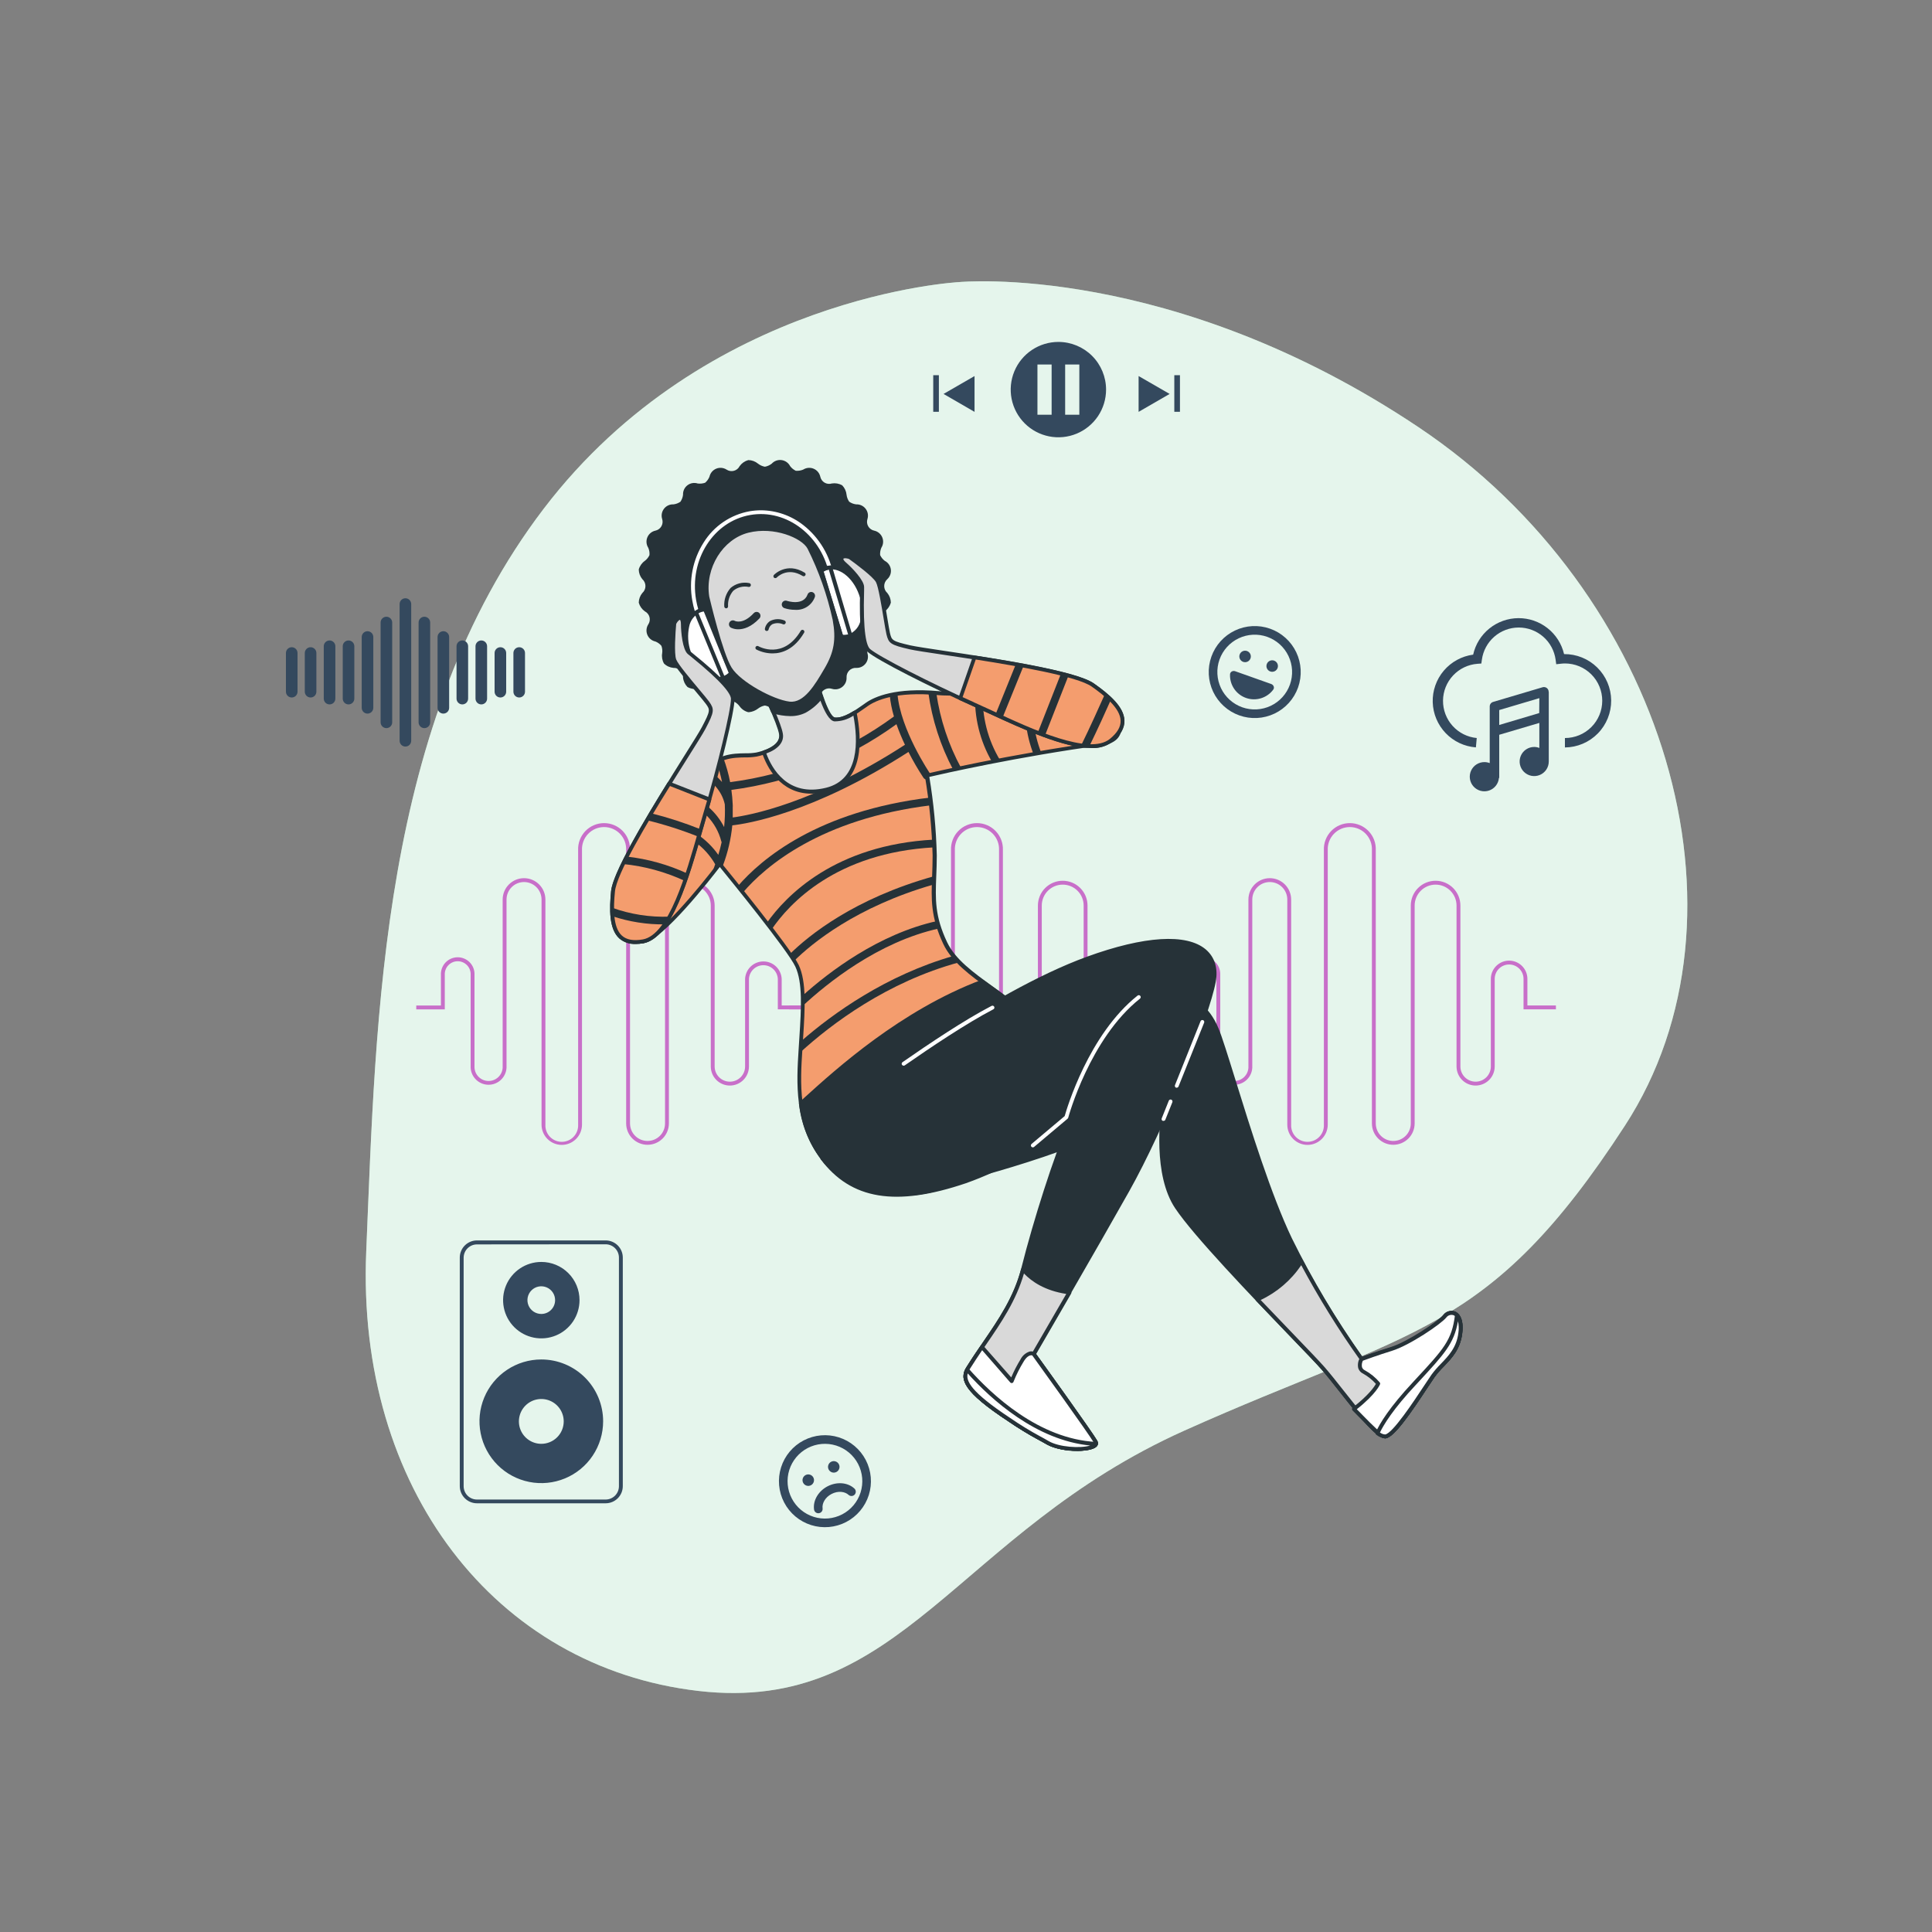 <svg width="500" height="500" viewBox="0 0 500 500" fill="none" xmlns="http://www.w3.org/2000/svg">
<rect x="0" y="0" width="500" height="500" fill="#808080" stroke="none"/>
<path d="M248.27 73C248.27 73 182.91 76.31 140.71 131.66C98.51 187.01 97.35 262.66 94.78 323.89C92.21 385.12 128.12 431.5 180.72 437.61C233.32 443.72 247.51 396.7 306.53 370.23C365.55 343.76 385.23 345.66 420.53 291.31C455.83 236.96 431.14 153.42 367.13 110.57C303.12 67.72 248.27 73 248.27 73Z" fill="#A9DFBF"/>
<path opacity="0.7" d="M248.27 73C248.27 73 182.91 76.31 140.71 131.66C98.51 187.01 97.35 262.66 94.78 323.89C92.21 385.12 128.12 431.5 180.72 437.61C233.32 443.72 247.51 396.7 306.53 370.23C365.55 343.76 385.23 345.66 420.53 291.31C455.83 236.96 431.14 153.42 367.13 110.57C303.12 67.72 248.27 73 248.27 73Z" fill="white"/>
<path d="M145.38 296.3C143.992 296.297 142.662 295.744 141.681 294.762C140.701 293.779 140.15 292.448 140.15 291.06V232.8C140.15 231.599 139.673 230.446 138.823 229.597C137.974 228.747 136.821 228.27 135.62 228.27C134.419 228.27 133.266 228.747 132.417 229.597C131.567 230.446 131.09 231.599 131.09 232.8V276.3C131.035 277.495 130.521 278.622 129.656 279.448C128.791 280.274 127.641 280.734 126.445 280.734C125.249 280.734 124.099 280.274 123.234 279.448C122.369 278.622 121.855 277.495 121.8 276.3V252.3C121.825 251.845 121.757 251.39 121.6 250.963C121.443 250.535 121.201 250.144 120.888 249.814C120.575 249.483 120.197 249.22 119.779 249.04C119.361 248.86 118.91 248.767 118.455 248.767C118 248.767 117.549 248.86 117.131 249.04C116.713 249.22 116.335 249.483 116.022 249.814C115.709 250.144 115.467 250.535 115.31 250.963C115.153 251.39 115.085 251.845 115.11 252.3V261.23H107.73V260.23H114.11V252.3C114.082 251.712 114.173 251.124 114.379 250.572C114.584 250.021 114.9 249.516 115.306 249.09C115.712 248.664 116.201 248.325 116.742 248.093C117.283 247.861 117.866 247.741 118.455 247.741C119.044 247.741 119.626 247.861 120.168 248.093C120.709 248.325 121.197 248.664 121.604 249.09C122.01 249.516 122.325 250.021 122.531 250.572C122.737 251.124 122.828 251.712 122.8 252.3V276.3C122.849 277.234 123.254 278.113 123.932 278.757C124.611 279.4 125.51 279.759 126.445 279.759C127.38 279.759 128.279 279.4 128.957 278.757C129.636 278.113 130.041 277.234 130.09 276.3V232.8C130.09 231.333 130.673 229.927 131.71 228.89C132.747 227.853 134.153 227.27 135.62 227.27C137.087 227.27 138.493 227.853 139.53 228.89C140.567 229.927 141.15 231.333 141.15 232.8V291.06C141.122 291.633 141.211 292.207 141.411 292.745C141.611 293.283 141.919 293.775 142.315 294.19C142.711 294.606 143.187 294.937 143.715 295.163C144.243 295.389 144.811 295.506 145.385 295.506C145.959 295.506 146.527 295.389 147.055 295.163C147.583 294.937 148.059 294.606 148.455 294.19C148.851 293.775 149.158 293.283 149.359 292.745C149.559 292.207 149.648 291.633 149.62 291.06V220C149.585 219.096 149.733 218.195 150.055 217.35C150.376 216.505 150.865 215.733 151.492 215.082C152.119 214.43 152.872 213.911 153.704 213.557C154.536 213.203 155.431 213.021 156.335 213.021C157.239 213.021 158.134 213.203 158.966 213.557C159.798 213.911 160.551 214.43 161.177 215.082C161.804 215.733 162.293 216.505 162.615 217.35C162.937 218.195 163.085 219.096 163.05 220V290.75C163.05 291.951 163.527 293.104 164.377 293.953C165.226 294.803 166.379 295.28 167.58 295.28C168.781 295.28 169.934 294.803 170.783 293.953C171.633 293.104 172.11 291.951 172.11 290.75V234.36C172.11 232.657 172.786 231.024 173.99 229.82C175.194 228.616 176.827 227.94 178.53 227.94C180.233 227.94 181.866 228.616 183.07 229.82C184.274 231.024 184.95 232.657 184.95 234.36V276C184.95 277.045 185.365 278.047 186.104 278.786C186.843 279.525 187.845 279.94 188.89 279.94C189.935 279.94 190.937 279.525 191.676 278.786C192.415 278.047 192.83 277.045 192.83 276V253.34C192.886 252.122 193.409 250.972 194.291 250.13C195.173 249.288 196.346 248.818 197.565 248.818C198.784 248.818 199.957 249.288 200.839 250.13C201.721 250.972 202.244 252.122 202.3 253.34V260.21H209.67V261.21H201.3V253.34C201.25 252.383 200.835 251.481 200.14 250.821C199.445 250.161 198.523 249.793 197.565 249.793C196.607 249.793 195.685 250.161 194.99 250.821C194.295 251.481 193.88 252.383 193.83 253.34V276C193.83 277.31 193.31 278.567 192.383 279.493C191.457 280.419 190.2 280.94 188.89 280.94C187.58 280.94 186.323 280.419 185.397 279.493C184.47 278.567 183.95 277.31 183.95 276V234.36C183.95 232.922 183.379 231.544 182.362 230.527C181.346 229.511 179.967 228.94 178.53 228.94C177.092 228.94 175.714 229.511 174.697 230.527C173.681 231.544 173.11 232.922 173.11 234.36V290.74C173.11 292.207 172.527 293.613 171.49 294.65C170.453 295.687 169.047 296.27 167.58 296.27C166.113 296.27 164.707 295.687 163.67 294.65C162.633 293.613 162.05 292.207 162.05 290.74V220C162.082 219.229 161.958 218.46 161.686 217.739C161.413 217.017 160.997 216.358 160.463 215.802C159.929 215.245 159.289 214.802 158.579 214.499C157.87 214.197 157.106 214.041 156.335 214.041C155.564 214.041 154.8 214.197 154.091 214.499C153.381 214.802 152.741 215.245 152.207 215.802C151.673 216.358 151.257 217.017 150.984 217.739C150.712 218.46 150.588 219.229 150.62 220V291.07C150.615 292.457 150.061 293.786 149.079 294.766C148.097 295.746 146.767 296.297 145.38 296.3Z" fill="#C86FC9"/>
<path d="M241.88 296.3C240.492 296.297 239.162 295.744 238.181 294.762C237.201 293.779 236.65 292.448 236.65 291.06V232.8C236.65 231.599 236.173 230.446 235.323 229.597C234.474 228.747 233.321 228.27 232.12 228.27C230.919 228.27 229.766 228.747 228.917 229.597C228.067 230.446 227.59 231.599 227.59 232.8V276.3C227.535 277.495 227.021 278.622 226.156 279.448C225.291 280.274 224.141 280.734 222.945 280.734C221.749 280.734 220.599 280.274 219.734 279.448C218.869 278.622 218.355 277.495 218.3 276.3V252.3C218.325 251.845 218.257 251.39 218.1 250.963C217.943 250.535 217.701 250.144 217.388 249.814C217.075 249.483 216.697 249.22 216.279 249.04C215.861 248.86 215.41 248.767 214.955 248.767C214.5 248.767 214.049 248.86 213.631 249.04C213.213 249.22 212.835 249.483 212.522 249.814C212.209 250.144 211.967 250.535 211.81 250.963C211.653 251.39 211.585 251.845 211.61 252.3V261.23H204.23V260.23H210.61V252.3C210.582 251.712 210.673 251.124 210.879 250.572C211.084 250.021 211.4 249.516 211.806 249.09C212.212 248.664 212.701 248.325 213.242 248.093C213.783 247.861 214.366 247.741 214.955 247.741C215.544 247.741 216.126 247.861 216.668 248.093C217.209 248.325 217.698 248.664 218.104 249.09C218.51 249.516 218.825 250.021 219.031 250.572C219.237 251.124 219.328 251.712 219.3 252.3V276.3C219.349 277.234 219.754 278.113 220.432 278.757C221.111 279.4 222.01 279.759 222.945 279.759C223.88 279.759 224.779 279.4 225.457 278.757C226.136 278.113 226.541 277.234 226.59 276.3V232.8C226.59 231.333 227.173 229.927 228.21 228.89C229.247 227.853 230.653 227.27 232.12 227.27C233.587 227.27 234.993 227.853 236.03 228.89C237.067 229.927 237.65 231.333 237.65 232.8V291.06C237.622 291.633 237.711 292.207 237.911 292.745C238.111 293.283 238.419 293.775 238.815 294.19C239.211 294.606 239.687 294.937 240.215 295.163C240.743 295.389 241.311 295.506 241.885 295.506C242.459 295.506 243.027 295.389 243.555 295.163C244.083 294.937 244.559 294.606 244.955 294.19C245.351 293.775 245.658 293.283 245.859 292.745C246.059 292.207 246.148 291.633 246.12 291.06V220C246.085 219.096 246.233 218.195 246.555 217.35C246.876 216.505 247.365 215.733 247.992 215.082C248.619 214.43 249.372 213.911 250.204 213.557C251.036 213.203 251.931 213.021 252.835 213.021C253.739 213.021 254.634 213.203 255.466 213.557C256.298 213.911 257.051 214.43 257.678 215.082C258.304 215.733 258.794 216.505 259.115 217.35C259.437 218.195 259.585 219.096 259.55 220V290.75C259.55 291.951 260.027 293.104 260.877 293.953C261.726 294.803 262.879 295.28 264.08 295.28C265.281 295.28 266.434 294.803 267.283 293.953C268.133 293.104 268.61 291.951 268.61 290.75V234.36C268.61 232.657 269.286 231.024 270.49 229.82C271.694 228.616 273.327 227.94 275.03 227.94C276.733 227.94 278.366 228.616 279.57 229.82C280.774 231.024 281.45 232.657 281.45 234.36V276C281.45 277.045 281.865 278.047 282.604 278.786C283.343 279.525 284.345 279.94 285.39 279.94C286.435 279.94 287.437 279.525 288.176 278.786C288.915 278.047 289.33 277.045 289.33 276V253.34C289.33 252.085 289.828 250.882 290.715 249.995C291.602 249.108 292.806 248.61 294.06 248.61C295.314 248.61 296.518 249.108 297.405 249.995C298.292 250.882 298.79 252.085 298.79 253.34V260.21H306.17V261.21H297.79V253.34C297.79 252.351 297.397 251.402 296.697 250.702C295.998 250.003 295.049 249.61 294.06 249.61C293.071 249.61 292.122 250.003 291.422 250.702C290.723 251.402 290.33 252.351 290.33 253.34V276C290.33 277.31 289.81 278.567 288.883 279.493C287.957 280.419 286.7 280.94 285.39 280.94C284.08 280.94 282.823 280.419 281.897 279.493C280.97 278.567 280.45 277.31 280.45 276V234.36C280.45 232.922 279.879 231.544 278.863 230.527C277.846 229.511 276.467 228.94 275.03 228.94C273.593 228.94 272.214 229.511 271.197 230.527C270.181 231.544 269.61 232.922 269.61 234.36V290.74C269.61 292.207 269.027 293.613 267.99 294.65C266.953 295.687 265.547 296.27 264.08 296.27C262.613 296.27 261.207 295.687 260.17 294.65C259.133 293.613 258.55 292.207 258.55 290.74V220C258.582 219.229 258.458 218.46 258.186 217.739C257.913 217.017 257.497 216.358 256.963 215.802C256.429 215.245 255.789 214.802 255.079 214.499C254.37 214.197 253.606 214.041 252.835 214.041C252.064 214.041 251.3 214.197 250.591 214.499C249.881 214.802 249.241 215.245 248.707 215.802C248.173 216.358 247.757 217.017 247.484 217.739C247.212 218.46 247.088 219.229 247.12 220V291.07C247.115 292.457 246.561 293.786 245.579 294.766C244.597 295.746 243.267 296.297 241.88 296.3Z" fill="#C86FC9"/>
<path d="M338.38 296.3C336.992 296.297 335.662 295.744 334.681 294.762C333.701 293.779 333.15 292.448 333.15 291.06V232.8C333.15 231.599 332.673 230.446 331.823 229.597C330.974 228.747 329.821 228.27 328.62 228.27C327.419 228.27 326.266 228.747 325.417 229.597C324.567 230.446 324.09 231.599 324.09 232.8V276.3C324.035 277.495 323.521 278.622 322.656 279.448C321.791 280.274 320.641 280.734 319.445 280.734C318.249 280.734 317.099 280.274 316.234 279.448C315.369 278.622 314.855 277.495 314.8 276.3V252.3C314.825 251.845 314.757 251.39 314.6 250.963C314.443 250.535 314.201 250.144 313.888 249.814C313.575 249.483 313.197 249.22 312.779 249.04C312.361 248.86 311.91 248.767 311.455 248.767C311 248.767 310.549 248.86 310.131 249.04C309.713 249.22 309.335 249.483 309.022 249.814C308.709 250.144 308.467 250.535 308.31 250.963C308.153 251.39 308.085 251.845 308.11 252.3V261.23H300.72V260.23H307.11V252.3C307.082 251.712 307.173 251.124 307.379 250.572C307.584 250.021 307.9 249.516 308.306 249.09C308.712 248.664 309.201 248.325 309.742 248.093C310.283 247.861 310.866 247.741 311.455 247.741C312.044 247.741 312.626 247.861 313.168 248.093C313.709 248.325 314.197 248.664 314.604 249.09C315.01 249.516 315.325 250.021 315.531 250.572C315.737 251.124 315.828 251.712 315.8 252.3V276.3C315.849 277.234 316.254 278.113 316.932 278.757C317.611 279.4 318.51 279.759 319.445 279.759C320.38 279.759 321.279 279.4 321.957 278.757C322.636 278.113 323.041 277.234 323.09 276.3V232.8C323.09 231.333 323.673 229.927 324.71 228.89C325.747 227.853 327.153 227.27 328.62 227.27C330.087 227.27 331.493 227.853 332.53 228.89C333.567 229.927 334.15 231.333 334.15 232.8V291.06C334.122 291.633 334.211 292.207 334.411 292.745C334.611 293.283 334.919 293.775 335.315 294.19C335.711 294.606 336.187 294.937 336.715 295.163C337.243 295.389 337.811 295.506 338.385 295.506C338.959 295.506 339.527 295.389 340.055 295.163C340.583 294.937 341.059 294.606 341.455 294.19C341.851 293.775 342.158 293.283 342.359 292.745C342.559 292.207 342.648 291.633 342.62 291.06V220C342.585 219.096 342.733 218.195 343.055 217.35C343.376 216.505 343.865 215.733 344.492 215.082C345.119 214.43 345.871 213.911 346.704 213.557C347.536 213.203 348.431 213.021 349.335 213.021C350.239 213.021 351.134 213.203 351.966 213.557C352.798 213.911 353.551 214.43 354.177 215.082C354.804 215.733 355.293 216.505 355.615 217.35C355.937 218.195 356.085 219.096 356.05 220V290.75C356.05 291.951 356.527 293.104 357.377 293.953C358.226 294.803 359.379 295.28 360.58 295.28C361.781 295.28 362.934 294.803 363.783 293.953C364.633 293.104 365.11 291.951 365.11 290.75V234.36C365.11 232.657 365.786 231.024 366.99 229.82C368.194 228.616 369.827 227.94 371.53 227.94C373.233 227.94 374.866 228.616 376.07 229.82C377.274 231.024 377.95 232.657 377.95 234.36V276C377.95 277.045 378.365 278.047 379.104 278.786C379.843 279.525 380.845 279.94 381.89 279.94C382.935 279.94 383.937 279.525 384.676 278.786C385.415 278.047 385.83 277.045 385.83 276V253.34C385.83 252.085 386.328 250.882 387.215 249.995C388.102 249.108 389.305 248.61 390.56 248.61C391.814 248.61 393.018 249.108 393.905 249.995C394.792 250.882 395.29 252.085 395.29 253.34V260.21H402.67V261.21H394.29V253.34C394.29 252.351 393.897 251.402 393.197 250.702C392.498 250.003 391.549 249.61 390.56 249.61C389.571 249.61 388.622 250.003 387.922 250.702C387.223 251.402 386.83 252.351 386.83 253.34V276C386.83 277.31 386.31 278.567 385.383 279.493C384.457 280.419 383.2 280.94 381.89 280.94C380.58 280.94 379.323 280.419 378.397 279.493C377.47 278.567 376.95 277.31 376.95 276V234.36C376.95 232.922 376.379 231.544 375.362 230.527C374.346 229.511 372.967 228.94 371.53 228.94C370.092 228.94 368.714 229.511 367.697 230.527C366.681 231.544 366.11 232.922 366.11 234.36V290.74C366.11 292.207 365.527 293.613 364.49 294.65C363.453 295.687 362.047 296.27 360.58 296.27C359.113 296.27 357.707 295.687 356.67 294.65C355.633 293.613 355.05 292.207 355.05 290.74V220C355.082 219.229 354.958 218.46 354.686 217.739C354.413 217.017 353.997 216.358 353.463 215.802C352.929 215.245 352.288 214.802 351.579 214.499C350.87 214.197 350.106 214.041 349.335 214.041C348.564 214.041 347.8 214.197 347.091 214.499C346.381 214.802 345.74 215.245 345.207 215.802C344.673 216.358 344.257 217.017 343.984 217.739C343.712 218.46 343.588 219.229 343.62 220V291.07C343.615 292.457 343.061 293.786 342.079 294.766C341.097 295.746 339.767 296.297 338.38 296.3Z" fill="#C86FC9"/>
<path d="M252.21 106.59V97.32L244.19 101.95L252.21 106.59Z" fill="#34495E"/>
<path d="M242.98 97.1H241.52V106.57H242.98V97.1Z" fill="#34495E"/>
<path d="M294.67 106.59L302.7 101.95L294.67 97.32V106.59Z" fill="#34495E"/>
<path d="M305.37 97.1H303.91V106.57H305.37V97.1Z" fill="#34495E"/>
<path d="M273.91 88.49C271.469 88.49 269.084 89.214 267.054 90.57C265.025 91.926 263.443 93.853 262.509 96.108C261.575 98.362 261.331 100.844 261.807 103.237C262.283 105.631 263.459 107.83 265.184 109.556C266.91 111.281 269.109 112.457 271.503 112.933C273.896 113.409 276.378 113.165 278.632 112.231C280.887 111.297 282.814 109.715 284.17 107.686C285.526 105.656 286.25 103.271 286.25 100.83C286.25 97.557 284.95 94.418 282.636 92.104C280.322 89.79 277.183 88.49 273.91 88.49ZM272.16 107.33H268.49V94.33H272.16V107.33ZM279.33 107.33H275.66V94.33H279.33V107.33Z" fill="#34495E"/>
<path d="M85.29 182.3C84.892 182.3 84.511 182.142 84.229 181.861C83.948 181.579 83.79 181.198 83.79 180.8V167.25C83.79 166.852 83.948 166.471 84.229 166.189C84.511 165.908 84.892 165.75 85.29 165.75C85.688 165.75 86.069 165.908 86.351 166.189C86.632 166.471 86.79 166.852 86.79 167.25V180.8C86.79 181.198 86.632 181.579 86.351 181.861C86.069 182.142 85.688 182.3 85.29 182.3Z" fill="#34495E"/>
<path d="M80.38 180.51C79.982 180.51 79.601 180.352 79.32 180.071C79.038 179.789 78.88 179.408 78.88 179.01V169C78.88 168.602 79.038 168.221 79.32 167.939C79.601 167.658 79.982 167.5 80.38 167.5C80.778 167.5 81.159 167.658 81.441 167.939C81.722 168.221 81.88 168.602 81.88 169V179C81.881 179.198 81.844 179.394 81.769 179.577C81.694 179.76 81.584 179.927 81.444 180.067C81.305 180.207 81.139 180.319 80.957 180.395C80.774 180.471 80.578 180.51 80.38 180.51Z" fill="#34495E"/>
<path d="M75.47 180.51C75.076 180.502 74.7 180.339 74.425 180.057C74.15 179.774 73.997 179.394 74 179V169C74 168.602 74.158 168.221 74.439 167.939C74.721 167.658 75.102 167.5 75.5 167.5C75.898 167.5 76.279 167.658 76.561 167.939C76.842 168.221 77 168.602 77 169V179C77.001 179.2 76.963 179.399 76.886 179.584C76.809 179.769 76.696 179.937 76.554 180.078C76.411 180.219 76.242 180.329 76.056 180.404C75.87 180.478 75.67 180.514 75.47 180.51Z" fill="#34495E"/>
<path d="M134.37 180.51C133.972 180.51 133.591 180.352 133.309 180.071C133.028 179.789 132.87 179.408 132.87 179.01V169C132.87 168.602 133.028 168.221 133.309 167.939C133.591 167.658 133.972 167.5 134.37 167.5C134.768 167.5 135.149 167.658 135.431 167.939C135.712 168.221 135.87 168.602 135.87 169V179C135.871 179.198 135.834 179.394 135.759 179.577C135.684 179.76 135.574 179.927 135.434 180.067C135.295 180.207 135.129 180.319 134.946 180.395C134.764 180.471 134.568 180.51 134.37 180.51Z" fill="#34495E"/>
<path d="M129.47 180.51C129.076 180.502 128.7 180.339 128.425 180.057C128.15 179.774 127.997 179.394 128 179V169C128 168.602 128.158 168.221 128.439 167.939C128.721 167.658 129.102 167.5 129.5 167.5C129.898 167.5 130.279 167.658 130.561 167.939C130.842 168.221 131 168.602 131 169V179C131.001 179.2 130.963 179.399 130.886 179.584C130.809 179.769 130.696 179.937 130.554 180.078C130.411 180.219 130.242 180.329 130.056 180.404C129.869 180.478 129.67 180.514 129.47 180.51Z" fill="#34495E"/>
<path d="M90.2 182.3C89.802 182.3 89.421 182.142 89.139 181.861C88.858 181.579 88.7 181.198 88.7 180.8V167.25C88.7 166.852 88.858 166.471 89.139 166.189C89.421 165.908 89.802 165.75 90.2 165.75C90.598 165.75 90.979 165.908 91.261 166.189C91.542 166.471 91.7 166.852 91.7 167.25V180.8C91.7 181.198 91.542 181.579 91.261 181.861C90.979 182.142 90.598 182.3 90.2 182.3Z" fill="#34495E"/>
<path d="M95.11 184.68C94.712 184.68 94.331 184.522 94.049 184.241C93.768 183.959 93.61 183.578 93.61 183.18V164.86C93.61 164.462 93.768 164.081 94.049 163.799C94.331 163.518 94.712 163.36 95.11 163.36C95.508 163.36 95.889 163.518 96.171 163.799C96.452 164.081 96.61 164.462 96.61 164.86V183.18C96.61 183.578 96.452 183.959 96.171 184.241C95.889 184.522 95.508 184.68 95.11 184.68Z" fill="#34495E"/>
<path d="M100 188.44C99.603 188.437 99.223 188.278 98.942 187.998C98.662 187.717 98.503 187.337 98.5 186.94V161.11C98.5 160.712 98.658 160.331 98.939 160.049C99.221 159.768 99.602 159.61 100 159.61C100.398 159.61 100.779 159.768 101.061 160.049C101.342 160.331 101.5 160.712 101.5 161.11V186.94C101.5 187.338 101.342 187.719 101.061 188.001C100.779 188.282 100.398 188.44 100 188.44Z" fill="#34495E"/>
<path d="M124.56 182.3C124.162 182.3 123.781 182.142 123.499 181.861C123.218 181.579 123.06 181.198 123.06 180.8V167.25C123.06 166.852 123.218 166.471 123.499 166.189C123.781 165.908 124.162 165.75 124.56 165.75C124.958 165.75 125.339 165.908 125.621 166.189C125.902 166.471 126.06 166.852 126.06 167.25V180.8C126.06 181.198 125.902 181.579 125.621 181.861C125.339 182.142 124.958 182.3 124.56 182.3Z" fill="#34495E"/>
<path d="M119.65 182.3C119.252 182.3 118.871 182.142 118.589 181.861C118.308 181.579 118.15 181.198 118.15 180.8V167.25C118.15 166.852 118.308 166.471 118.589 166.189C118.871 165.908 119.252 165.75 119.65 165.75C120.048 165.75 120.43 165.908 120.711 166.189C120.992 166.471 121.15 166.852 121.15 167.25V180.8C121.15 181.198 120.992 181.579 120.711 181.861C120.43 182.142 120.048 182.3 119.65 182.3Z" fill="#34495E"/>
<path d="M114.74 184.68C114.342 184.68 113.961 184.522 113.679 184.241C113.398 183.959 113.24 183.578 113.24 183.18V164.86C113.24 164.462 113.398 164.081 113.679 163.799C113.961 163.518 114.342 163.36 114.74 163.36C115.138 163.36 115.519 163.518 115.801 163.799C116.082 164.081 116.24 164.462 116.24 164.86V183.18C116.24 183.578 116.082 183.959 115.801 184.241C115.519 184.522 115.138 184.68 114.74 184.68Z" fill="#34495E"/>
<path d="M109.83 188.44C109.432 188.44 109.051 188.282 108.769 188.001C108.488 187.719 108.33 187.338 108.33 186.94V161.11C108.33 160.712 108.488 160.331 108.769 160.049C109.051 159.768 109.432 159.61 109.83 159.61C110.228 159.61 110.609 159.768 110.891 160.049C111.172 160.331 111.33 160.712 111.33 161.11V186.94C111.33 187.338 111.172 187.719 110.891 188.001C110.609 188.282 110.228 188.44 109.83 188.44Z" fill="#34495E"/>
<path d="M104.92 193.21C104.522 193.21 104.141 193.052 103.859 192.771C103.578 192.489 103.42 192.108 103.42 191.71V156.33C103.42 155.932 103.578 155.551 103.859 155.269C104.141 154.988 104.522 154.83 104.92 154.83C105.318 154.83 105.699 154.988 105.981 155.269C106.262 155.551 106.42 155.932 106.42 156.33V191.71C106.42 192.108 106.262 192.489 105.981 192.771C105.699 193.052 105.318 193.21 104.92 193.21Z" fill="#34495E"/>
<path d="M404.78 169.28C404.154 166.62 402.644 164.251 400.496 162.561C398.349 160.871 395.692 159.959 392.959 159.975C390.227 159.992 387.58 160.935 385.453 162.65C383.326 164.366 381.844 166.753 381.25 169.42C378.291 169.816 375.585 171.295 373.653 173.57C371.72 175.846 370.7 178.756 370.788 181.74C370.877 184.724 372.067 187.569 374.131 189.726C376.194 191.883 378.983 193.199 381.96 193.42L382.18 191C379.775 190.772 377.544 189.649 375.927 187.854C374.311 186.06 373.427 183.723 373.451 181.308C373.474 178.892 374.404 176.574 376.056 174.811C377.708 173.049 379.961 171.97 382.37 171.79L383.37 171.72L383.51 170.72C383.827 168.415 384.968 166.303 386.722 164.774C388.476 163.246 390.723 162.403 393.05 162.403C395.376 162.403 397.624 163.246 399.378 164.774C401.132 166.303 402.273 168.415 402.59 170.72L402.75 171.9L403.94 171.77C404.298 171.726 404.659 171.703 405.02 171.7C407.579 171.703 410.033 172.722 411.841 174.533C413.648 176.345 414.663 178.801 414.66 181.36C414.657 183.919 413.638 186.373 411.826 188.181C410.015 189.988 407.559 191.003 405 191V193.44C408.204 193.411 411.265 192.11 413.51 189.824C415.754 187.538 416.999 184.454 416.97 181.25C416.941 178.046 415.64 174.985 413.354 172.74C411.068 170.496 407.984 169.251 404.78 169.28Z" fill="#34495E"/>
<path d="M400.79 179.05C400.794 178.856 400.752 178.664 400.667 178.49C400.582 178.316 400.456 178.165 400.3 178.05C400.147 177.937 399.97 177.861 399.782 177.828C399.595 177.795 399.402 177.806 399.22 177.86L386.41 181.66C386.157 181.734 385.936 181.888 385.779 182.099C385.622 182.31 385.538 182.567 385.54 182.83V197.49C385.106 197.321 384.645 197.233 384.18 197.23C383.445 197.225 382.724 197.434 382.106 197.832C381.488 198.23 381 198.8 380.701 199.472C380.402 200.143 380.305 200.887 380.422 201.613C380.539 202.338 380.865 203.014 381.361 203.557C381.856 204.1 382.499 204.487 383.211 204.671C383.923 204.854 384.673 204.825 385.369 204.589C386.065 204.353 386.677 203.919 387.13 203.34C387.583 202.761 387.858 202.062 387.92 201.33H388V190.16L398.38 187.09V193.57C397.957 193.401 397.506 193.313 397.05 193.31C396.304 193.31 395.575 193.531 394.955 193.945C394.335 194.36 393.852 194.948 393.567 195.637C393.282 196.326 393.207 197.084 393.352 197.815C393.498 198.547 393.857 199.218 394.384 199.746C394.911 200.273 395.583 200.632 396.314 200.778C397.046 200.923 397.804 200.848 398.493 200.563C399.182 200.278 399.77 199.794 400.185 199.174C400.599 198.554 400.82 197.826 400.82 197.08V179.08L400.79 179.05ZM398.35 184.54L388 187.62V183.76L398.38 180.68L398.35 184.54Z" fill="#34495E"/>
<path d="M140.09 351.83C136.926 351.83 133.832 352.768 131.201 354.526C128.57 356.285 126.519 358.783 125.308 361.707C124.097 364.631 123.78 367.848 124.398 370.951C125.015 374.055 126.539 376.906 128.776 379.144C131.014 381.381 133.865 382.905 136.969 383.523C140.072 384.14 143.289 383.823 146.213 382.612C149.137 381.401 151.635 379.35 153.394 376.719C155.152 374.088 156.09 370.994 156.09 367.83C156.09 363.586 154.404 359.517 151.404 356.516C148.403 353.516 144.334 351.83 140.09 351.83ZM140.09 373.66C138.943 373.66 137.822 373.32 136.868 372.682C135.914 372.045 135.171 371.139 134.732 370.08C134.293 369.02 134.178 367.854 134.402 366.728C134.625 365.603 135.178 364.57 135.989 363.759C136.8 362.948 137.833 362.395 138.959 362.171C140.084 361.948 141.25 362.062 142.31 362.501C143.369 362.94 144.275 363.684 144.913 364.638C145.55 365.591 145.89 366.713 145.89 367.86C145.89 368.622 145.74 369.376 145.449 370.08C145.157 370.783 144.73 371.423 144.191 371.961C143.653 372.5 143.013 372.927 142.31 373.218C141.606 373.51 140.852 373.66 140.09 373.66Z" fill="#34495E"/>
<path d="M140.09 326.59C138.134 326.59 136.222 327.17 134.595 328.257C132.969 329.343 131.701 330.888 130.953 332.695C130.204 334.502 130.008 336.491 130.39 338.409C130.772 340.328 131.714 342.09 133.097 343.473C134.48 344.856 136.242 345.798 138.161 346.18C140.079 346.562 142.068 346.366 143.875 345.617C145.682 344.869 147.226 343.601 148.313 341.975C149.4 340.348 149.98 338.436 149.98 336.48C149.981 335.181 149.726 333.894 149.23 332.694C148.733 331.493 148.005 330.402 147.086 329.484C146.168 328.565 145.077 327.837 143.876 327.34C142.676 326.844 141.389 326.589 140.09 326.59ZM140.09 340.05C139.381 340.052 138.688 339.843 138.097 339.451C137.507 339.058 137.047 338.499 136.774 337.845C136.502 337.19 136.43 336.469 136.568 335.774C136.706 335.079 137.047 334.44 137.549 333.939C138.05 333.437 138.689 333.096 139.384 332.958C140.079 332.82 140.8 332.892 141.455 333.164C142.109 333.437 142.668 333.897 143.061 334.487C143.453 335.078 143.662 335.771 143.66 336.48C143.66 336.949 143.568 337.413 143.388 337.846C143.209 338.279 142.946 338.673 142.614 339.004C142.283 339.336 141.889 339.599 141.456 339.778C141.023 339.958 140.559 340.05 140.09 340.05Z" fill="#34495E"/>
<path d="M156.74 389.05H123.44C122.262 389.05 121.131 388.583 120.297 387.75C119.463 386.918 118.993 385.788 118.99 384.61V325.46C118.993 324.282 119.463 323.152 120.297 322.32C121.131 321.487 122.262 321.02 123.44 321.02H156.74C157.918 321.02 159.047 321.488 159.88 322.32C160.712 323.153 161.18 324.282 161.18 325.46V384.61C161.18 385.193 161.065 385.77 160.842 386.309C160.619 386.848 160.292 387.337 159.88 387.75C159.467 388.162 158.978 388.489 158.439 388.712C157.9 388.935 157.323 389.05 156.74 389.05ZM123.44 322.05C122.527 322.05 121.651 322.412 121.004 323.057C120.357 323.702 119.993 324.577 119.99 325.49V384.64C119.993 385.553 120.357 386.428 121.004 387.073C121.651 387.718 122.527 388.08 123.44 388.08H156.74C157.652 388.077 158.525 387.714 159.17 387.07C159.814 386.425 160.177 385.552 160.18 384.64V325.46C160.177 324.548 159.814 323.675 159.17 323.03C158.525 322.386 157.652 322.023 156.74 322.02L123.44 322.05Z" fill="#34495E"/>
<path d="M228.33 151.66C228.33 150.27 230.23 148.77 230.05 147.43C229.87 146.09 227.65 145.09 227.3 143.78C226.95 142.47 228.39 140.51 227.87 139.25C227.35 137.99 224.94 137.63 224.26 136.45C223.58 135.27 224.46 133.01 223.63 131.92C222.8 130.83 220.39 131.12 219.42 130.15C218.45 129.18 218.73 126.77 217.64 125.94C216.55 125.11 214.31 126 213.12 125.31C211.93 124.62 211.59 122.23 210.32 121.7C209.05 121.17 207.12 122.63 205.79 122.27C204.46 121.91 203.52 119.69 202.14 119.51C200.76 119.33 199.3 121.24 197.91 121.24C196.52 121.24 195.02 119.34 193.68 119.51C192.34 119.68 191.35 121.92 190.04 122.27C188.73 122.62 186.76 121.18 185.5 121.7C184.24 122.22 183.88 124.63 182.7 125.31C181.52 125.99 179.26 125.1 178.18 125.94C177.1 126.78 177.37 129.18 176.4 130.15C175.43 131.12 173.03 130.83 172.19 131.92C171.35 133.01 172.25 135.26 171.57 136.45C170.89 137.64 168.48 137.98 167.96 139.25C167.44 140.52 168.88 142.45 168.52 143.78C168.16 145.11 165.95 146.05 165.77 147.42C165.59 148.79 167.5 150.27 167.5 151.66C167.5 153.05 165.59 154.54 165.77 155.89C165.95 157.24 168.17 158.22 168.52 159.53C168.87 160.84 167.43 162.81 167.96 164.06C168.49 165.31 170.88 165.68 171.57 166.87C172.26 168.06 171.36 170.31 172.19 171.39C173.02 172.47 175.44 172.19 176.4 173.16C177.36 174.13 177.09 176.54 178.18 177.37C179.27 178.2 181.51 177.31 182.7 178C183.89 178.69 184.23 181.08 185.5 181.61C186.77 182.14 188.7 180.69 190.04 181.04C191.38 181.39 192.31 183.62 193.68 183.8C195.05 183.98 196.52 182.07 197.91 182.07C199.3 182.07 200.8 183.97 202.14 183.8C203.48 183.63 204.47 181.39 205.79 181.04C207.11 180.69 209.06 182.13 210.32 181.61C211.58 181.09 211.94 178.68 213.12 178C214.3 177.32 216.56 178.21 217.65 177.37C218.74 176.53 218.45 174.13 219.42 173.16C220.39 172.19 222.79 172.48 223.63 171.39C224.47 170.3 223.57 168.05 224.26 166.86C224.95 165.67 227.34 165.34 227.87 164.06C228.4 162.78 226.94 160.87 227.3 159.53C227.66 158.19 229.87 157.26 230.05 155.89C230.23 154.52 228.33 153.05 228.33 151.66Z" fill="#263238"/>
<path d="M193.86 184.31H193.62C192.713 184.069 191.92 183.517 191.38 182.75C190.994 182.234 190.49 181.819 189.91 181.54C189.254 181.491 188.596 181.597 187.99 181.85C187.152 182.242 186.204 182.327 185.31 182.09C184.509 181.616 183.895 180.882 183.57 180.01C183.503 179.69 183.369 179.387 183.178 179.121C182.986 178.856 182.741 178.634 182.459 178.469C182.176 178.304 181.862 178.2 181.536 178.164C181.211 178.128 180.882 178.161 180.57 178.26C179.655 178.417 178.715 178.25 177.91 177.79C177.263 177.127 176.86 176.262 176.77 175.34C176.79 175.009 176.74 174.677 176.623 174.366C176.505 174.055 176.324 173.773 176.089 173.538C175.855 173.303 175.573 173.12 175.263 173.001C174.953 172.883 174.621 172.831 174.29 172.85C173.367 172.768 172.501 172.369 171.84 171.72C171.379 170.915 171.213 169.974 171.37 169.06C171.464 168.413 171.395 167.753 171.17 167.14C170.755 166.643 170.222 166.257 169.62 166.02C169.159 165.923 168.728 165.715 168.364 165.415C168.001 165.115 167.716 164.731 167.534 164.296C167.352 163.861 167.279 163.388 167.32 162.919C167.361 162.449 167.515 161.997 167.77 161.6C167.954 161.325 168.078 161.013 168.133 160.687C168.188 160.36 168.172 160.025 168.088 159.705C168.004 159.384 167.853 159.085 167.645 158.828C167.436 158.57 167.176 158.359 166.88 158.21C166.117 157.663 165.564 156.873 165.31 155.97C165.326 155.052 165.654 154.167 166.24 153.46C166.492 153.236 166.693 152.961 166.831 152.653C166.969 152.346 167.041 152.012 167.041 151.675C167.041 151.338 166.969 151.005 166.831 150.697C166.693 150.389 166.492 150.114 166.24 149.89C165.651 149.185 165.322 148.299 165.31 147.38C165.561 146.478 166.116 145.691 166.88 145.15C167.393 144.761 167.805 144.253 168.08 143.67C168.14 143.017 168.033 142.36 167.77 141.76C167.515 141.363 167.361 140.909 167.32 140.439C167.279 139.969 167.353 139.496 167.535 139.061C167.716 138.625 168.001 138.24 168.364 137.939C168.727 137.637 169.158 137.429 169.62 137.33C169.94 137.263 170.243 137.129 170.508 136.938C170.774 136.747 170.996 136.502 171.161 136.219C171.326 135.936 171.43 135.622 171.466 135.297C171.502 134.971 171.469 134.642 171.37 134.33C171.227 133.881 171.196 133.405 171.277 132.941C171.359 132.478 171.551 132.041 171.838 131.668C172.124 131.294 172.497 130.996 172.924 130.798C173.351 130.6 173.82 130.508 174.29 130.53C174.936 130.453 175.554 130.22 176.09 129.85C176.46 129.314 176.693 128.696 176.77 128.05C176.745 127.579 176.836 127.109 177.033 126.681C177.23 126.253 177.529 125.879 177.903 125.592C178.277 125.305 178.715 125.112 179.179 125.032C179.644 124.952 180.121 124.985 180.57 125.13C181.217 125.214 181.874 125.146 182.49 124.93C182.984 124.509 183.369 123.973 183.61 123.37C183.71 122.911 183.92 122.483 184.221 122.122C184.522 121.761 184.906 121.479 185.34 121.298C185.774 121.117 186.245 121.044 186.713 121.085C187.182 121.125 187.633 121.278 188.03 121.53C188.306 121.714 188.618 121.837 188.945 121.891C189.272 121.945 189.607 121.929 189.928 121.844C190.248 121.759 190.547 121.607 190.804 121.398C191.062 121.188 191.271 120.927 191.42 120.63C191.965 119.868 192.756 119.317 193.66 119.07C194.577 119.08 195.463 119.405 196.17 119.99C196.689 120.397 197.3 120.672 197.95 120.79C198.6 120.674 199.212 120.4 199.73 119.99C200.048 119.643 200.445 119.378 200.888 119.218C201.331 119.058 201.805 119.007 202.272 119.07C202.739 119.132 203.183 119.307 203.567 119.579C203.952 119.851 204.265 120.211 204.48 120.63C204.868 121.147 205.376 121.562 205.96 121.84C206.612 121.889 207.266 121.782 207.87 121.53C208.266 121.278 208.718 121.125 209.186 121.085C209.654 121.044 210.126 121.117 210.559 121.298C210.993 121.479 211.377 121.761 211.678 122.122C211.98 122.483 212.189 122.911 212.29 123.37C212.357 123.69 212.491 123.993 212.682 124.259C212.873 124.524 213.118 124.747 213.401 124.912C213.684 125.076 213.998 125.18 214.323 125.216C214.649 125.252 214.978 125.219 215.29 125.12C216.204 124.974 217.141 125.14 217.95 125.59C218.599 126.256 219.001 127.124 219.09 128.05C219.168 128.693 219.402 129.307 219.77 129.84C220.305 130.213 220.923 130.45 221.57 130.53C222.04 130.508 222.508 130.6 222.935 130.798C223.362 130.996 223.735 131.294 224.022 131.668C224.309 132.041 224.501 132.478 224.583 132.941C224.664 133.405 224.632 133.881 224.49 134.33C224.391 134.642 224.358 134.971 224.394 135.297C224.43 135.622 224.533 135.936 224.698 136.219C224.863 136.502 225.086 136.747 225.351 136.938C225.617 137.129 225.919 137.263 226.24 137.33C226.701 137.429 227.132 137.637 227.495 137.939C227.858 138.24 228.143 138.625 228.325 139.061C228.507 139.496 228.58 139.969 228.54 140.439C228.499 140.909 228.344 141.363 228.09 141.76C227.832 142.362 227.725 143.018 227.78 143.67C228.058 144.251 228.469 144.758 228.98 145.15C229.399 145.363 229.761 145.674 230.034 146.057C230.306 146.44 230.482 146.884 230.546 147.35C230.61 147.816 230.56 148.29 230.401 148.733C230.241 149.175 229.976 149.572 229.63 149.89C229.378 150.114 229.176 150.389 229.038 150.697C228.9 151.005 228.829 151.338 228.829 151.675C228.829 152.012 228.9 152.346 229.038 152.653C229.176 152.961 229.378 153.236 229.63 153.46C230.215 154.166 230.54 155.053 230.55 155.97C230.296 156.873 229.742 157.663 228.98 158.21C228.468 158.597 228.056 159.101 227.78 159.68C227.724 160.336 227.83 160.995 228.09 161.6C228.344 161.997 228.499 162.449 228.54 162.919C228.581 163.388 228.507 163.861 228.325 164.296C228.143 164.731 227.859 165.115 227.495 165.415C227.132 165.715 226.701 165.923 226.24 166.02C225.637 166.257 225.104 166.643 224.69 167.14C224.464 167.753 224.395 168.413 224.49 169.06C224.633 169.508 224.665 169.984 224.583 170.447C224.502 170.911 224.309 171.347 224.022 171.72C223.735 172.092 223.362 172.39 222.935 172.587C222.508 172.784 222.04 172.874 221.57 172.85C221.239 172.831 220.908 172.882 220.599 173C220.289 173.118 220.008 173.3 219.774 173.535C219.54 173.769 219.358 174.05 219.24 174.359C219.122 174.669 219.071 174.999 219.09 175.33C219.114 175.801 219.023 176.271 218.825 176.699C218.628 177.127 218.33 177.501 217.957 177.789C217.583 178.077 217.145 178.271 216.681 178.353C216.217 178.435 215.739 178.403 215.29 178.26C214.978 178.161 214.649 178.128 214.323 178.164C213.998 178.2 213.684 178.304 213.401 178.469C213.118 178.634 212.873 178.856 212.682 179.121C212.491 179.387 212.357 179.69 212.29 180.01C212.189 180.469 211.98 180.897 211.678 181.258C211.377 181.619 210.993 181.901 210.559 182.082C210.126 182.263 209.654 182.336 209.186 182.296C208.718 182.255 208.266 182.102 207.87 181.85C207.267 181.596 206.612 181.49 205.96 181.54C205.376 181.818 204.868 182.233 204.48 182.75C204.265 183.169 203.952 183.529 203.567 183.801C203.183 184.073 202.739 184.248 202.272 184.31C201.805 184.373 201.331 184.322 200.888 184.162C200.445 184.002 200.048 183.737 199.73 183.39C199.212 182.981 198.6 182.706 197.95 182.59C197.3 182.708 196.689 182.983 196.17 183.39C195.5 183.904 194.7 184.223 193.86 184.31ZM189.57 180.48C189.772 180.482 189.974 180.509 190.17 180.56C190.961 180.863 191.653 181.378 192.17 182.05C192.7 182.63 193.25 183.23 193.79 183.3C194.468 183.228 195.111 182.961 195.64 182.53C195.944 182.225 196.306 181.983 196.704 181.819C197.102 181.654 197.529 181.569 197.96 181.569C198.391 181.569 198.817 181.654 199.215 181.819C199.614 181.983 199.975 182.225 200.28 182.53C200.809 182.961 201.452 183.228 202.13 183.3C202.67 183.23 203.22 182.63 203.76 182.05C204.258 181.381 204.934 180.865 205.71 180.56C206.547 180.437 207.402 180.547 208.18 180.88C208.805 181.165 209.501 181.259 210.18 181.15C210.68 180.94 211.05 180.22 211.42 179.53C211.53 179.116 211.721 178.727 211.982 178.387C212.243 178.047 212.569 177.763 212.942 177.55C213.314 177.337 213.724 177.2 214.15 177.146C214.575 177.093 215.007 177.125 215.42 177.24C216.098 177.351 216.793 177.261 217.42 176.98C217.86 176.445 218.128 175.79 218.19 175.1C218.291 174.264 218.62 173.472 219.14 172.81C219.8 172.288 220.593 171.959 221.43 171.86C221.784 171.915 222.147 171.874 222.48 171.741C222.813 171.608 223.105 171.388 223.323 171.104C223.542 170.82 223.681 170.482 223.724 170.126C223.767 169.77 223.714 169.409 223.57 169.08C223.455 168.242 223.569 167.389 223.9 166.61C224.416 165.936 225.108 165.417 225.9 165.11C226.6 164.75 227.32 164.37 227.52 163.87C227.638 163.191 227.544 162.493 227.25 161.87C226.922 161.091 226.811 160.237 226.93 159.4C227.237 158.608 227.756 157.916 228.43 157.4C229.01 156.87 229.61 156.31 229.68 155.77C229.606 155.093 229.335 154.453 228.9 153.93C228.377 153.258 228.049 152.456 227.95 151.61C228.045 150.764 228.374 149.96 228.9 149.29C229.335 148.763 229.607 148.12 229.68 147.44C229.61 146.9 229.01 146.35 228.43 145.81C227.753 145.296 227.234 144.603 226.93 143.81C226.811 142.973 226.922 142.119 227.25 141.34C227.545 140.717 227.639 140.019 227.52 139.34C227.32 138.84 226.6 138.46 225.9 138.1C225.106 137.797 224.413 137.277 223.9 136.6C223.57 135.825 223.456 134.975 223.57 134.14C223.717 133.811 223.772 133.449 223.73 133.091C223.687 132.733 223.549 132.394 223.33 132.108C223.111 131.822 222.819 131.601 222.484 131.468C222.15 131.334 221.785 131.294 221.43 131.35C220.593 131.251 219.8 130.923 219.14 130.4C218.62 129.738 218.291 128.946 218.19 128.11C218.128 127.42 217.86 126.765 217.42 126.23C216.793 125.95 216.098 125.859 215.42 125.97C214.585 126.096 213.732 125.981 212.96 125.64C212.291 125.139 211.772 124.465 211.46 123.69C211.09 122.99 210.72 122.27 210.22 122.06C209.541 121.951 208.845 122.045 208.22 122.33C207.442 122.663 206.587 122.774 205.75 122.65C204.974 122.345 204.298 121.829 203.8 121.16C203.26 120.58 202.71 119.98 202.17 119.91C201.488 119.977 200.843 120.249 200.32 120.69C199.701 121.298 198.868 121.639 198 121.639C197.132 121.639 196.299 121.298 195.68 120.69C195.154 120.253 194.51 119.981 193.83 119.91C193.29 119.98 192.74 120.58 192.21 121.16C191.776 121.901 191.066 122.439 190.236 122.659C189.406 122.878 188.523 122.76 187.78 122.33C187.154 122.045 186.459 121.951 185.78 122.06C185.28 122.27 184.91 122.99 184.54 123.69C184.23 124.467 183.711 125.142 183.04 125.64C182.268 125.981 181.415 126.096 180.58 125.97C180.251 125.825 179.888 125.772 179.531 125.815C179.174 125.859 178.835 125.998 178.551 126.219C178.266 126.439 178.046 126.731 177.914 127.066C177.782 127.401 177.742 127.765 177.8 128.12C177.682 128.957 177.336 129.746 176.8 130.4C176.139 130.923 175.346 131.251 174.51 131.35C173.82 131.419 173.166 131.691 172.63 132.13C172.345 132.756 172.254 133.452 172.37 134.13C172.484 134.965 172.37 135.815 172.04 136.59C171.527 137.267 170.834 137.787 170.04 138.09C169.34 138.45 168.62 138.83 168.42 139.33C168.306 140.009 168.4 140.706 168.69 141.33C169.116 142.072 169.233 142.953 169.014 143.781C168.794 144.608 168.258 145.316 167.52 145.75C166.94 146.29 166.34 146.84 166.27 147.38C166.339 148.059 166.607 148.703 167.04 149.23C167.583 149.895 167.93 150.699 168.04 151.55C167.925 152.4 167.58 153.203 167.04 153.87C166.605 154.393 166.337 155.034 166.27 155.71C166.34 156.25 166.94 156.81 167.52 157.34C168.189 157.859 168.704 158.551 169.01 159.34C169.133 160.177 169.023 161.032 168.69 161.81C168.405 162.436 168.311 163.131 168.42 163.81C168.62 164.31 169.34 164.69 170.04 165.05C170.834 165.357 171.527 165.88 172.04 166.56C172.371 167.335 172.485 168.185 172.37 169.02C172.226 169.349 172.172 169.71 172.216 170.066C172.259 170.422 172.397 170.76 172.616 171.044C172.835 171.328 173.126 171.548 173.459 171.681C173.793 171.814 174.155 171.855 174.51 171.8C175.346 171.899 176.139 172.228 176.8 172.75C177.338 173.406 177.684 174.199 177.8 175.04C177.744 175.394 177.785 175.757 177.918 176.09C178.051 176.424 178.272 176.715 178.556 176.934C178.84 177.152 179.178 177.291 179.534 177.334C179.89 177.377 180.251 177.324 180.58 177.18C181.414 176.954 182.304 177.067 183.054 177.497C183.804 177.926 184.353 178.636 184.58 179.47C184.94 180.16 185.32 180.88 185.81 181.09C186.489 181.199 187.184 181.105 187.81 180.82C188.378 180.625 188.97 180.511 189.57 180.48Z" fill="#263238"/>
<path d="M181.19 161.42C180.996 161.422 180.805 161.367 180.642 161.262C180.479 161.157 180.349 161.007 180.27 160.83C179.523 159.136 178.989 157.356 178.68 155.53C176.68 144.25 183.57 133.61 193.93 131.82C204.29 130.03 214.3 137.82 216.25 149.05C216.36 149.71 216.45 150.36 216.5 151.05C216.511 151.181 216.496 151.314 216.456 151.439C216.416 151.565 216.352 151.681 216.267 151.782C216.182 151.883 216.078 151.966 215.961 152.026C215.844 152.087 215.716 152.124 215.585 152.135C215.454 152.146 215.321 152.131 215.196 152.091C215.07 152.052 214.954 151.987 214.853 151.902C214.752 151.817 214.669 151.713 214.608 151.596C214.548 151.479 214.511 151.351 214.5 151.22C214.5 150.63 214.37 150.03 214.27 149.43C212.51 139.23 203.54 132.24 194.27 133.83C185 135.42 178.89 145.03 180.65 155.23C180.937 156.873 181.423 158.475 182.1 160C182.153 160.12 182.182 160.25 182.185 160.381C182.189 160.512 182.166 160.643 182.118 160.766C182.071 160.888 182 161 181.909 161.096C181.819 161.191 181.71 161.267 181.59 161.32C181.465 161.381 181.329 161.415 181.19 161.42Z" fill="white"/>
<path d="M181.19 161.92C180.899 161.921 180.613 161.837 180.368 161.679C180.124 161.521 179.93 161.296 179.81 161.03C179.051 159.299 178.503 157.482 178.18 155.62C177.197 150.159 178.3 144.527 181.27 139.84C182.643 137.61 184.474 135.698 186.643 134.231C188.812 132.764 191.268 131.775 193.849 131.33C196.429 130.886 199.075 130.996 201.61 131.652C204.144 132.309 206.51 133.498 208.55 135.14C212.925 138.567 215.849 143.515 216.74 149C216.86 149.66 216.94 150.34 217 151C217.016 151.196 216.994 151.394 216.934 151.582C216.874 151.769 216.778 151.943 216.651 152.094C216.523 152.244 216.368 152.368 216.193 152.458C216.018 152.549 215.826 152.604 215.63 152.62C215.433 152.639 215.234 152.619 215.046 152.56C214.857 152.501 214.682 152.405 214.531 152.277C214.38 152.149 214.256 151.993 214.166 151.816C214.077 151.64 214.024 151.447 214.01 151.25C214.01 150.68 213.89 150.09 213.79 149.51C212.08 139.58 203.36 132.77 194.36 134.32C185.36 135.87 179.43 145.21 181.14 155.14C181.418 156.762 181.895 158.344 182.56 159.85C182.643 160.032 182.689 160.228 182.695 160.427C182.701 160.627 182.667 160.826 182.595 161.012C182.524 161.198 182.415 161.368 182.277 161.512C182.139 161.656 181.973 161.771 181.79 161.85C181.598 161.917 181.393 161.941 181.19 161.92ZM196.94 132.06C195.961 132.064 194.985 132.147 194.02 132.31C191.579 132.747 189.258 133.692 187.206 135.084C185.154 136.476 183.418 138.284 182.11 140.39C179.272 144.862 178.222 150.239 179.17 155.45C179.476 157.234 180 158.974 180.73 160.63C180.787 160.749 180.887 160.841 181.01 160.888C181.133 160.934 181.269 160.931 181.39 160.88C181.51 160.825 181.604 160.725 181.651 160.602C181.698 160.478 181.694 160.341 181.64 160.22C180.946 158.64 180.445 156.981 180.15 155.28C178.35 144.81 184.64 134.95 194.15 133.28C203.66 131.61 212.93 138.82 214.73 149.28C214.84 149.89 214.92 150.51 214.97 151.11C214.975 151.175 214.993 151.239 215.023 151.297C215.053 151.356 215.095 151.407 215.145 151.449C215.195 151.491 215.253 151.523 215.316 151.542C215.379 151.561 215.445 151.567 215.51 151.56C215.641 151.549 215.763 151.488 215.85 151.39C215.893 151.339 215.925 151.28 215.944 151.217C215.963 151.153 215.968 151.086 215.96 151.02C215.91 150.39 215.83 149.75 215.72 149.11C214.864 143.881 212.073 139.165 207.9 135.9C204.774 133.44 200.918 132.089 196.94 132.06Z" fill="#263238"/>
<path d="M248.24 305.35C248.24 305.35 288.87 295.35 301.53 283.35C301.53 283.35 297.87 302.35 304.53 312.35C311.19 322.35 337.81 348.81 342.47 354.14C347.13 359.47 355.87 372.02 358.53 371.68C361.19 371.34 368.53 359.35 370.87 356.02C373.21 352.69 377.26 350.57 377.92 344.9C378.58 339.23 375.26 338.9 373.92 340.57C372.58 342.24 365.71 347.45 361.37 348.78C357.03 350.11 352.37 351.67 352.37 351.67C345.375 341.854 339.188 331.487 333.87 320.67C325.87 304 317.55 272.67 314.87 266.35C312.19 260.03 308.2 258.02 303.2 258.02C298.2 258.02 282.2 258.02 254.2 270.35C226.2 282.68 227.2 294.68 229.87 299.02C232.54 303.36 239.2 307.07 248.24 305.35Z" fill="#263238"/>
<path d="M358.44 372.24C356.36 372.24 352.44 367.5 346.8 360.33C345.06 358.12 343.41 356.03 342.1 354.52C340.79 353.01 337.71 349.82 333.81 345.77C323.9 335.46 308.92 319.88 304.12 312.68C298.4 304.1 300.12 289.36 300.8 284.68C287.18 296.19 249.98 305.4 248.36 305.8C239.16 307.54 232.24 303.8 229.47 299.28C228.728 297.98 228.276 296.534 228.145 295.043C228.014 293.552 228.207 292.05 228.71 290.64C230.29 285.57 235.97 277.85 254.03 269.89C282.13 257.52 298.03 257.52 303.23 257.52C309.02 257.52 312.88 260.26 315.36 266.16C316.25 268.28 317.77 273.16 319.69 279.34C323.62 292.01 329.01 309.34 334.33 320.45C339.59 331.126 345.689 341.369 352.57 351.08C353.74 350.7 357.64 349.41 361.25 348.3C365.51 347 372.32 341.81 373.56 340.3C373.904 339.842 374.388 339.509 374.938 339.35C375.488 339.192 376.075 339.216 376.61 339.42C377.32 339.71 378.94 340.86 378.45 345C377.96 349.14 375.78 351.42 373.67 353.62C372.813 354.463 372.023 355.372 371.31 356.34C370.86 356.98 370.24 357.92 369.5 359.04C365.03 365.83 360.83 371.94 358.63 372.22L358.44 372.24ZM301.53 282.9C301.614 282.899 301.696 282.919 301.77 282.96C301.863 283.01 301.938 283.089 301.984 283.184C302.031 283.279 302.047 283.386 302.03 283.49C302.03 283.68 298.47 302.41 304.95 312.12C309.7 319.25 324.64 334.79 334.53 345.12C338.43 349.18 341.53 352.38 342.85 353.91C344.17 355.44 345.85 357.53 347.59 359.75C351.27 364.42 356.87 371.48 358.47 371.28C360.4 371.04 365.96 362.6 368.64 358.54C369.38 357.41 370.01 356.46 370.46 355.82C371.206 354.809 372.029 353.856 372.92 352.97C374.92 350.89 376.98 348.74 377.43 344.97C377.71 342.56 377.25 340.86 376.19 340.42C375.856 340.304 375.493 340.297 375.155 340.401C374.816 340.506 374.52 340.716 374.31 341C372.99 342.66 366.02 348 361.52 349.38C357.24 350.7 352.52 352.25 352.52 352.27C352.416 352.285 352.31 352.268 352.216 352.219C352.123 352.171 352.047 352.094 352 352C344.989 342.153 338.786 331.756 333.45 320.91C328.09 309.75 322.69 292.36 318.75 279.67C316.84 273.52 315.33 268.67 314.46 266.57C312.12 261.02 308.66 258.57 303.25 258.57C298.08 258.57 282.36 258.57 254.45 270.86C236.74 278.66 231.21 286.11 229.69 290.99C229.23 292.262 229.05 293.618 229.162 294.966C229.274 296.314 229.676 297.622 230.34 298.8C232.93 303.01 239.45 306.52 248.18 304.87C249.1 304.64 288.9 294.73 301.24 283.04C301.319 282.963 301.421 282.914 301.53 282.9Z" fill="#263238"/>
<path d="M377.92 345C378.59 339.34 375.26 339 373.92 340.67C372.58 342.34 365.71 347.55 361.37 348.88C357.03 350.21 352.37 351.77 352.37 351.77C346.624 343.703 341.413 335.268 336.77 326.52C334.053 330.846 330.104 334.259 325.43 336.32C333.08 344.38 340.27 351.71 342.49 354.24C347.16 359.58 355.89 372.12 358.55 371.78C361.21 371.44 368.55 359.45 370.89 356.12C373.23 352.79 377.26 350.62 377.92 345Z" fill="#D9D9D9"/>
<path d="M358.44 372.24C356.36 372.24 352.44 367.5 346.8 360.33C345.06 358.12 343.41 356.03 342.1 354.52C340.79 353.01 337.7 349.81 333.8 345.75C331.15 343.01 328.14 339.87 325.05 336.62C324.993 336.562 324.951 336.491 324.928 336.413C324.904 336.335 324.9 336.253 324.916 336.173C324.932 336.093 324.967 336.018 325.018 335.955C325.069 335.892 325.135 335.842 325.21 335.81C329.793 333.789 333.666 330.442 336.33 326.2C336.381 326.129 336.449 326.07 336.527 326.03C336.605 325.99 336.692 325.97 336.78 325.97C336.867 325.976 336.951 326.004 337.025 326.051C337.098 326.099 337.158 326.163 337.2 326.24C341.779 334.855 346.902 343.168 352.54 351.13C353.71 350.75 357.61 349.46 361.22 348.35C365.48 347.05 372.29 341.86 373.53 340.35C373.874 339.893 374.358 339.559 374.908 339.4C375.458 339.242 376.045 339.266 376.58 339.47C377.29 339.76 378.91 340.91 378.42 345.05C377.93 349.19 375.75 351.47 373.64 353.67C372.783 354.513 371.993 355.422 371.28 356.39C370.83 357.03 370.21 357.97 369.47 359.09C365 365.88 360.8 371.99 358.6 372.27L358.44 372.24ZM326.26 336.44C329.18 339.51 332.01 342.44 334.52 345.06C338.43 349.13 341.52 352.34 342.85 353.87C344.18 355.4 345.85 357.49 347.59 359.71C351.27 364.38 356.87 371.44 358.47 371.24C360.4 371 365.96 362.56 368.64 358.5C369.38 357.37 370.01 356.42 370.46 355.78C371.207 354.769 372.029 353.816 372.92 352.93C374.92 350.85 376.98 348.7 377.43 344.93C377.71 342.52 377.25 340.82 376.19 340.38C375.856 340.264 375.493 340.257 375.155 340.362C374.817 340.466 374.521 340.676 374.31 340.96C372.99 342.62 366.02 347.96 361.52 349.34C357.24 350.66 352.52 352.21 352.52 352.23C352.42 352.249 352.317 352.237 352.224 352.196C352.131 352.155 352.053 352.087 352 352C346.406 344.14 341.315 335.934 336.76 327.43C334.133 331.322 330.506 334.434 326.26 336.44Z" fill="#263238"/>
<path d="M197.22 177.93C197.22 177.93 201.61 186.93 202.1 189.93C202.59 192.93 199.17 194.57 195.75 195.3C192.33 196.03 187 194 181.6 200.14C176.2 206.28 163 232.85 161.09 237C159.18 241.15 161.09 244.57 166.46 243.59C171.83 242.61 186.23 223.59 186.23 223.59C186.23 223.59 204.05 245.31 206.23 249.95C208.41 254.59 207.7 262.4 207.23 270.46C206.76 278.52 205.52 290.23 212.84 299.75C220.16 309.27 235.55 311.96 248.24 305.36C260.93 298.76 274.64 276.02 268.53 266.74C262.42 257.46 248.73 252.88 244.58 244.09C240.43 235.3 241.87 230.44 241.87 221.41C241.688 214.482 241.019 207.575 239.87 200.74C239.87 200.74 260.87 195.74 285.2 192.41C293.67 191.25 288.37 181.67 283.49 179.72C277.37 177.27 250.26 180.1 242.87 179.41C232.2 178.41 226.76 180.62 224.32 182.33C221.88 184.04 218.7 186.48 216.02 186.24C213.34 186 210.4 172.81 210.4 172.81C210.4 172.81 203.32 178.66 197.22 177.93Z" fill="#F49D6E"/>
<path d="M233.48 309.45C225.1 309.45 217.16 306.17 212.48 300.04C205.48 290.91 206.16 279.86 206.67 271.8L206.89 268.32C207.35 261.1 207.78 254.32 205.83 250.15C203.88 245.98 188.93 227.63 186.28 224.38C183.9 227.48 171.64 243.17 166.58 244.09C163.91 244.57 161.82 244.04 160.71 242.59C159.6 241.14 159.6 239.05 160.71 236.79C162.42 233.15 175.81 206.04 181.29 199.79C185.45 195.06 189.58 195 192.89 194.95C193.837 194.971 194.785 194.905 195.72 194.75C197.25 194.42 202.2 193.11 201.72 189.95C201.25 187.13 196.92 178.21 196.88 178.12C196.836 178.044 196.813 177.958 196.813 177.87C196.813 177.782 196.836 177.696 196.88 177.62C196.933 177.546 197.004 177.488 197.086 177.451C197.169 177.414 197.26 177.4 197.35 177.41C203.17 178.1 210.08 172.41 210.15 172.41C210.216 172.356 210.295 172.32 210.379 172.306C210.463 172.292 210.55 172.3 210.63 172.33C210.712 172.355 210.786 172.402 210.844 172.465C210.902 172.528 210.942 172.606 210.96 172.69C212.36 179 214.68 185.6 216.13 185.69C218.4 185.89 221.21 183.91 223.47 182.32L224.1 181.87C226.35 180.3 231.79 177.87 242.98 178.87C245.75 179.13 251.52 178.87 257.62 178.62C268.04 178.16 279.85 177.62 283.75 179.21C287.03 180.52 290.65 185.21 290.2 188.85C290.01 190.41 289.01 192.36 285.34 192.85C263.26 195.85 243.7 200.32 240.51 201.06C241.624 207.77 242.269 214.55 242.44 221.35C242.44 223.35 242.37 225.08 242.3 226.77C242.07 232.77 241.91 237.06 245.1 243.82C247.21 248.29 251.87 251.65 256.8 255.21C261.35 258.5 266.05 261.9 269.02 266.41C270.8 269.11 271.08 273.07 269.83 277.86C267.03 288.59 257.48 301.11 248.54 305.75C243.891 308.177 238.724 309.446 233.48 309.45ZM186.23 223.08C186.304 223.078 186.378 223.093 186.446 223.124C186.514 223.155 186.573 223.202 186.62 223.26C187.35 224.15 204.5 245.09 206.7 249.73C208.76 254.08 208.32 261.03 207.86 268.38L207.64 271.86C207.13 279.77 206.44 290.6 213.24 299.44C220.49 308.87 235.77 311.27 248.01 304.91C256.58 300.46 266.1 287.98 268.79 277.66C269.97 273.15 269.73 269.47 268.12 267.01C265.25 262.65 260.62 259.31 256.12 256.07C251.12 252.43 246.33 249 244.12 244.29C240.82 237.29 241 232.66 241.23 226.78C241.29 225.1 241.36 223.36 241.36 221.4C241.175 214.502 240.507 207.625 239.36 200.82C239.339 200.695 239.366 200.566 239.437 200.46C239.508 200.354 239.616 200.279 239.74 200.25C239.95 200.2 261.04 195.2 285.12 191.9C287.57 191.57 288.91 190.51 289.12 188.76C289.51 185.6 286.18 181.33 283.29 180.17C279.59 178.69 267.38 179.22 257.57 179.65C251.17 179.92 245.64 180.16 242.8 179.9C231.92 178.9 226.72 181.23 224.58 182.73L223.96 183.17C221.57 184.86 218.6 186.97 215.96 186.72C213.32 186.47 210.86 177.03 210.08 173.72C208.29 175.07 203.08 178.72 198.03 178.53C199.12 180.8 202.17 187.36 202.58 189.85C203.04 192.56 200.52 194.79 195.85 195.79C194.859 195.958 193.855 196.031 192.85 196.01C189.73 196.06 185.85 196.11 181.98 200.51C176.57 206.66 163.26 233.63 161.55 237.26C160.65 239.17 160.63 240.9 161.48 242.02C162.33 243.14 164.1 243.56 166.38 243.14C170.48 242.4 180.9 229.85 185.84 223.31C185.887 223.252 185.946 223.204 186.014 223.171C186.081 223.139 186.155 223.121 186.23 223.12V223.08Z" fill="#263238"/>
<path d="M254.36 179.28L252.36 179.36C252.088 185.589 253.605 191.765 256.73 197.16L258.83 196.76C255.644 191.504 254.089 185.421 254.36 179.28Z" fill="#263238"/>
<path d="M243.05 240.28C242.83 239.63 242.64 238.99 242.48 238.37C227.35 241.73 214.55 251.53 207.72 257.66C207.72 258.52 207.72 259.42 207.72 260.34C214 254.52 227.25 243.74 243.05 240.28Z" fill="#263238"/>
<path d="M204.39 246.93C204.83 247.58 205.22 248.16 205.53 248.67C210.04 244.22 221.53 234.67 241.66 228.9C241.66 228.21 241.71 227.49 241.74 226.76C221 232.54 209.29 242.11 204.39 246.93Z" fill="#263238"/>
<path d="M189.52 213.6C193.11 213.21 210.23 210.6 235.11 194.6C236.28 196.905 237.578 199.142 239 201.3C239.093 201.434 239.217 201.543 239.362 201.618C239.506 201.693 239.667 201.731 239.83 201.73H239.99L239.83 200.73L240.83 200.51C240.802 200.388 240.751 200.273 240.68 200.17C240.6 200.05 233.02 188.86 232.26 179.53C231.55 179.64 230.89 179.76 230.26 179.9C230.446 181.771 230.811 183.619 231.35 185.42C218.888 194.585 204.302 200.435 188.96 202.42C188.553 200.295 187.968 198.207 187.21 196.18C186.569 196.402 185.947 196.676 185.35 197C185.989 198.753 186.493 200.551 186.86 202.38C185.68 201.015 184.293 199.845 182.75 198.91C182.332 199.285 181.938 199.686 181.57 200.11L181.33 200.39C184.11 202.05 186.8 204.54 187.58 208.17C187.666 210.132 187.606 212.097 187.4 214.05C185.392 210.091 181.919 207.07 177.72 205.63C177.38 206.18 177.03 206.76 176.67 207.36C179.093 208.074 181.288 209.405 183.041 211.223C184.794 213.041 186.045 215.283 186.67 217.73C186.685 217.809 186.716 217.883 186.76 217.95C186.53 219.03 186.24 220.12 185.9 221.24C182.934 217.017 178.516 214.033 173.49 212.86L172.49 214.67C175.113 215.178 177.596 216.244 179.77 217.797C181.945 219.35 183.759 221.353 185.09 223.67C184.8 224.49 184.53 225.28 184.26 226.06C185.45 224.55 186.18 223.59 186.18 223.59L186.92 224.49L187.12 223.93C188.365 220.605 189.171 217.133 189.52 213.6ZM232 187.42C232.64 189.234 233.375 191.013 234.2 192.75C210.54 208.05 193.68 211.04 189.63 211.56C189.63 210.61 189.63 209.69 189.63 208.8C189.656 208.671 189.656 208.539 189.63 208.41V208.25C189.57 206.9 189.45 205.63 189.28 204.43C204.713 202.4 219.396 196.554 232 187.42Z" fill="#263238"/>
<path d="M248.22 249.05C247.693 248.51 247.193 247.96 246.72 247.4C229.32 252.4 215.58 262.25 207.29 269.49L207.23 270.49C207.19 271.09 207.15 271.71 207.11 272.35C215.16 265 229.6 254.1 248.22 249.05Z" fill="#263238"/>
<path d="M241.83 219.29C241.83 218.63 241.83 217.97 241.75 217.29C216.09 218.65 203.43 231.79 198.43 238.88L199.7 240.53C204.15 234 216.25 220.66 241.83 219.29Z" fill="#263238"/>
<path d="M267.7 178.76L265.63 178.83C264.837 184.344 265.471 189.97 267.47 195.17L269.47 194.82C267.481 189.715 266.871 184.176 267.7 178.76Z" fill="#263238"/>
<path d="M240.25 179.22C241.206 186.213 243.386 192.983 246.69 199.22L248.75 198.78C245.476 192.741 243.299 186.169 242.32 179.37C241.61 179.3 240.92 179.25 240.25 179.22Z" fill="#263238"/>
<path d="M241 208.4C240.91 207.71 240.83 207.04 240.75 206.4C211.68 209.9 197.1 222.23 190.95 229.34C191.38 229.87 191.81 230.42 192.27 230.98C198 224.27 212.36 211.89 241 208.4Z" fill="#263238"/>
<path d="M248.24 305.35C258.74 299.9 269.93 283.35 270.02 272.59C270.009 270.702 269.483 268.852 268.5 267.24C267.68 265.97 266.77 264.67 265.81 263.35C262.48 259.83 258.15 256.95 254.19 254.03C232.13 262.34 214.46 279.03 207.24 285.56C207.809 290.702 209.742 295.597 212.84 299.74C220.17 309.26 235.55 312 248.24 305.35Z" fill="#263238"/>
<path d="M233.48 309.45C225.1 309.45 217.16 306.17 212.48 300.04C209.314 295.839 207.341 290.86 206.77 285.63C206.759 285.548 206.769 285.465 206.799 285.388C206.828 285.311 206.877 285.243 206.94 285.19L208.29 283.97C216.37 276.65 233.17 261.43 254.05 253.57C254.127 253.538 254.211 253.526 254.293 253.536C254.376 253.547 254.454 253.579 254.52 253.63C255.25 254.17 255.99 254.7 256.74 255.24C260.124 257.537 263.293 260.134 266.21 263C267.31 264.52 268.21 265.8 268.95 267C269.984 268.69 270.537 270.629 270.55 272.61C270.46 283.46 259.33 300.22 248.55 305.84C243.89 308.237 238.72 309.476 233.48 309.45ZM207.77 285.75C208.344 290.719 210.232 295.444 213.24 299.44C220.49 308.87 235.77 311.27 248.01 304.91C258.57 299.42 269.43 283.11 269.52 272.59C269.512 270.797 269.014 269.041 268.08 267.51C267.33 266.36 266.46 265.09 265.41 263.64C262.547 260.837 259.438 258.297 256.12 256.05L254.12 254.6C233.55 262.42 216.94 277.46 208.94 284.71L207.77 285.75Z" fill="#263238"/>
<path d="M182.46 157.74C182.03 157.759 181.605 157.843 181.2 157.99C177.89 159.15 176.59 163.99 178.29 168.84C179.99 173.69 184.06 176.65 187.36 175.48C188.052 175.234 188.674 174.822 189.17 174.28L182.46 157.74Z" fill="white"/>
<path d="M185.86 176.24C184.432 176.196 183.056 175.698 181.93 174.82C180.046 173.304 178.622 171.293 177.818 169.012C177.014 166.732 176.863 164.272 177.38 161.91C177.574 160.931 178.01 160.016 178.647 159.247C179.284 158.479 180.103 157.882 181.03 157.51C181.485 157.354 181.959 157.263 182.44 157.24C182.542 157.236 182.643 157.264 182.728 157.32C182.814 157.375 182.881 157.456 182.92 157.55L189.64 174.09C189.674 174.179 189.683 174.276 189.666 174.369C189.648 174.463 189.604 174.55 189.54 174.62C188.988 175.218 188.303 175.678 187.54 175.96C186.999 176.144 186.431 176.238 185.86 176.24ZM182.14 158.24C181.874 158.277 181.613 158.341 181.36 158.43C180.59 158.749 179.913 159.256 179.389 159.904C178.865 160.552 178.511 161.321 178.36 162.14C177.889 164.308 178.029 166.565 178.763 168.658C179.497 170.752 180.798 172.601 182.52 174C183.157 174.54 183.918 174.914 184.734 175.088C185.551 175.263 186.398 175.232 187.2 175C187.715 174.818 188.185 174.528 188.58 174.15L182.14 158.24Z" fill="#263238"/>
<path d="M182.46 157.74C182.03 157.759 181.605 157.843 181.2 157.99C180.825 158.123 180.468 158.305 180.14 158.53L187.14 175.53C187.208 175.516 187.275 175.496 187.34 175.47C188.032 175.224 188.654 174.812 189.15 174.27L182.46 157.74Z" fill="white"/>
<path d="M187.22 176C187.114 176.007 187.009 175.983 186.917 175.931C186.825 175.88 186.749 175.803 186.7 175.71L179.7 158.71C179.657 158.604 179.651 158.487 179.684 158.378C179.717 158.269 179.786 158.175 179.88 158.11C180.244 157.86 180.637 157.655 181.05 157.5C181.505 157.344 181.979 157.253 182.46 157.23C182.562 157.226 182.663 157.254 182.748 157.31C182.834 157.365 182.901 157.446 182.94 157.54L189.66 174.08C189.694 174.169 189.703 174.266 189.686 174.359C189.668 174.453 189.624 174.54 189.56 174.61C189.008 175.208 188.323 175.668 187.56 175.95H187.39L187.22 176ZM180.77 158.71L187.44 174.89C187.86 174.707 188.246 174.453 188.58 174.14L182.14 158.25C181.874 158.287 181.613 158.351 181.36 158.44C181.154 158.518 180.957 158.615 180.77 158.73V158.71Z" fill="#263238"/>
<path d="M212.59 147.69C212.939 147.435 213.323 147.233 213.73 147.09C217.03 145.93 221.09 148.9 222.8 153.73C224.51 158.56 223.21 163.42 219.91 164.59C219.212 164.826 218.469 164.895 217.74 164.79L212.59 147.69Z" fill="white"/>
<path d="M218.44 165.33C218.186 165.333 217.932 165.317 217.68 165.28C217.584 165.268 217.493 165.228 217.419 165.166C217.345 165.104 217.29 165.022 217.26 164.93L212.11 147.84C212.081 147.741 212.082 147.635 212.114 147.537C212.147 147.439 212.208 147.353 212.29 147.29C212.679 147.007 213.107 146.781 213.56 146.62C217.12 145.37 221.48 148.48 223.27 153.56C224.121 155.83 224.277 158.301 223.72 160.66C223.526 161.639 223.09 162.554 222.453 163.323C221.815 164.091 220.996 164.688 220.07 165.06C219.546 165.241 218.995 165.332 218.44 165.33ZM218.13 164.33C218.675 164.371 219.222 164.303 219.74 164.13C220.511 163.81 221.189 163.301 221.713 162.652C222.237 162.002 222.59 161.231 222.74 160.41C223.247 158.246 223.101 155.981 222.32 153.9C220.71 149.34 216.92 146.5 213.88 147.57C213.629 147.662 213.388 147.78 213.16 147.92L218.13 164.33Z" fill="#263238"/>
<path d="M218.44 165.33C218.186 165.333 217.932 165.317 217.68 165.28C217.584 165.268 217.493 165.228 217.419 165.166C217.345 165.104 217.29 165.022 217.26 164.93L212.11 147.84C212.081 147.741 212.082 147.635 212.114 147.537C212.147 147.439 212.208 147.353 212.29 147.29C212.679 147.007 213.107 146.781 213.56 146.62C213.976 146.475 214.41 146.388 214.85 146.36C214.965 146.351 215.079 146.382 215.174 146.447C215.269 146.513 215.338 146.609 215.37 146.72L220.58 164.36C220.616 164.478 220.606 164.606 220.553 164.717C220.499 164.828 220.405 164.915 220.29 164.96L220.07 165.06C219.546 165.241 218.995 165.332 218.44 165.33ZM218.13 164.33C218.587 164.368 219.048 164.324 219.49 164.2L214.49 147.41C214.006 147.484 213.543 147.658 213.13 147.92L218.13 164.33Z" fill="#263238"/>
<path d="M221.21 184.44C219.48 185.52 217.66 186.38 216.02 186.23C213.33 185.98 210.4 172.8 210.4 172.8C210.4 172.8 203.32 178.66 197.22 177.93C197.22 177.93 201.61 186.93 202.1 189.93C202.5 192.3 200.33 193.87 197.68 194.77C198.95 198.51 203.09 207.07 213.87 204.44C223.3 202.1 222.57 191.06 221.21 184.44Z" fill="#D9D9D9"/>
<path d="M210 205.4C201.79 205.4 198.39 198.29 197.24 194.89C197.213 194.83 197.199 194.766 197.199 194.7C197.199 194.635 197.213 194.57 197.24 194.51C197.268 194.451 197.309 194.398 197.359 194.355C197.409 194.312 197.467 194.28 197.53 194.26C199.23 193.68 202.02 192.36 201.62 189.97C201.15 187.15 196.82 178.23 196.78 178.14C196.736 178.064 196.713 177.978 196.713 177.89C196.713 177.802 196.736 177.716 196.78 177.64C196.833 177.567 196.904 177.508 196.986 177.471C197.069 177.434 197.16 177.42 197.25 177.43C203.07 178.12 209.98 172.43 210.05 172.43C210.116 172.376 210.195 172.34 210.279 172.326C210.363 172.312 210.45 172.32 210.53 172.35C210.612 172.375 210.686 172.422 210.744 172.485C210.802 172.548 210.842 172.626 210.86 172.71C212.26 179.02 214.58 185.62 216.03 185.71C217.3 185.82 218.86 185.28 220.92 184C220.987 183.956 221.065 183.929 221.145 183.922C221.225 183.915 221.306 183.928 221.381 183.959C221.455 183.991 221.52 184.04 221.57 184.103C221.621 184.166 221.655 184.241 221.67 184.32C223.03 190.96 223.85 202.45 213.96 204.87C212.665 205.2 211.336 205.378 210 205.4ZM198.32 195C199.73 198.84 203.82 206.31 213.75 203.88C222.5 201.75 222.06 191.57 220.86 185.21C219.413 186.178 217.711 186.693 215.97 186.69C213.32 186.45 210.87 177 210.09 173.69C208.3 175.04 203.09 178.69 198.04 178.5C199.13 180.77 202.18 187.33 202.59 189.82C203 192 201.45 193.85 198.32 195Z" fill="#263238"/>
<path d="M212.52 180.38C211.94 178.67 211.43 176.89 211.06 175.48C210.75 174.67 210.46 173.82 210.18 172.97C209 173.9 202.72 178.59 197.18 177.97C197.18 177.97 198.66 180.97 200 184.15C202.36 184.85 205.68 185.39 208.29 184.04C209.934 183.12 211.373 181.874 212.52 180.38Z" fill="#263238"/>
<path d="M204.53 185.33C202.959 185.307 201.4 185.057 199.9 184.59C199.829 184.57 199.764 184.534 199.709 184.486C199.653 184.437 199.609 184.377 199.58 184.31C198.26 181.23 196.78 178.17 196.77 178.14C196.726 178.064 196.703 177.978 196.703 177.89C196.703 177.802 196.726 177.716 196.77 177.64C196.823 177.567 196.894 177.508 196.976 177.471C197.059 177.434 197.15 177.42 197.24 177.43C202.54 178.07 208.66 173.5 209.84 172.58C209.903 172.531 209.976 172.497 210.054 172.482C210.132 172.466 210.213 172.469 210.29 172.49C210.368 172.514 210.438 172.557 210.496 172.614C210.553 172.672 210.596 172.742 210.62 172.82C210.91 173.72 211.2 174.56 211.49 175.3C211.97 177.13 212.49 178.81 212.95 180.21C212.979 180.29 212.988 180.376 212.974 180.461C212.96 180.545 212.924 180.624 212.87 180.69C211.69 182.223 210.21 183.499 208.52 184.44C207.28 185.05 205.912 185.355 204.53 185.33ZM200.41 183.7C202.65 184.34 205.72 184.79 208.1 183.56C209.59 182.727 210.902 181.61 211.96 180.27C211.38 178.55 210.89 176.8 210.58 175.61C210.37 175.07 210.15 174.46 209.93 173.79C208.02 175.2 202.93 178.63 198.04 178.49C198.55 179.56 199.51 181.61 200.41 183.7Z" fill="#263238"/>
<path d="M183.06 154.49C183.06 154.49 186.48 169.14 188.92 173.04C191.36 176.94 200.15 181.59 204.3 182.04C208.45 182.49 211.38 177.4 213.82 173.25C216.26 169.1 216.99 165.68 216.02 160.31C214.596 153.877 212.379 147.646 209.42 141.76C207.84 138.76 200.42 135.65 193.56 137.36C186.7 139.07 181.84 146.68 183.06 154.49Z" fill="#D9D9D9"/>
<path d="M204.85 182.61C204.647 182.625 204.443 182.625 204.24 182.61C199.75 182.08 190.98 177.32 188.5 173.35C186.02 169.38 182.71 155.25 182.57 154.64C181.33 146.71 186.2 138.8 193.44 136.99C200.68 135.18 208.23 138.52 209.87 141.63C212.847 147.565 215.077 153.846 216.51 160.33C217.51 165.59 216.85 169.19 214.25 173.61L214.11 173.84C211.79 177.73 208.92 182.61 204.85 182.61ZM183.55 154.4C183.69 154.98 187.01 169.05 189.34 172.78C191.67 176.51 200.12 181.08 204.34 181.58C208.08 182.03 210.94 177.17 213.23 173.26L213.37 173.03C215.86 168.79 216.42 165.49 215.5 160.44C214.108 154.047 211.925 147.853 209 142C207.54 139.23 200.32 136.2 193.7 137.86C187.08 139.52 182.4 147 183.55 154.4Z" fill="#263238"/>
<path d="M198.44 163.29H198.35C198.286 163.279 198.225 163.256 198.17 163.221C198.116 163.187 198.068 163.141 198.031 163.088C197.994 163.035 197.968 162.976 197.954 162.912C197.94 162.849 197.938 162.784 197.95 162.72C198.024 162.311 198.183 161.923 198.415 161.578C198.647 161.234 198.949 160.942 199.3 160.72C199.866 160.431 200.488 160.268 201.124 160.242C201.759 160.217 202.392 160.328 202.98 160.57C203.113 160.61 203.224 160.701 203.29 160.823C203.355 160.944 203.37 161.087 203.33 161.22C203.29 161.353 203.199 161.464 203.077 161.53C202.956 161.595 202.813 161.61 202.68 161.57C202.232 161.369 201.746 161.266 201.255 161.266C200.764 161.266 200.278 161.369 199.83 161.57C199.375 161.863 199.052 162.322 198.93 162.85C198.917 162.971 198.86 163.083 198.77 163.165C198.679 163.246 198.562 163.291 198.44 163.29Z" fill="#263238"/>
<path d="M199.93 169.1C198.478 169.093 197.048 168.751 195.75 168.1C195.693 168.067 195.643 168.023 195.603 167.971C195.562 167.919 195.533 167.859 195.516 167.796C195.498 167.732 195.494 167.666 195.502 167.601C195.511 167.535 195.532 167.472 195.565 167.415C195.598 167.358 195.642 167.308 195.694 167.268C195.746 167.227 195.806 167.198 195.869 167.181C195.933 167.164 195.999 167.159 196.065 167.168C196.13 167.176 196.193 167.197 196.25 167.23C196.51 167.38 202.73 170.78 207.25 163.23C207.285 163.174 207.33 163.126 207.384 163.087C207.437 163.049 207.498 163.022 207.562 163.007C207.626 162.992 207.692 162.99 207.757 163.001C207.822 163.012 207.884 163.035 207.94 163.07C207.996 163.104 208.044 163.148 208.082 163.201C208.12 163.254 208.148 163.313 208.162 163.377C208.177 163.44 208.179 163.505 208.169 163.57C208.158 163.634 208.135 163.695 208.1 163.75C205.56 168.05 202.41 169.1 199.93 169.1Z" fill="#263238"/>
<path d="M191.08 162.86C190.42 162.871 189.767 162.73 189.17 162.45C188.935 162.317 188.763 162.097 188.69 161.837C188.618 161.578 188.652 161.3 188.785 161.065C188.917 160.83 189.138 160.658 189.398 160.586C189.657 160.514 189.935 160.547 190.17 160.68C190.28 160.74 192.3 161.68 195.07 158.68C195.251 158.485 195.503 158.37 195.769 158.361C196.036 158.352 196.295 158.448 196.49 158.63C196.685 158.812 196.8 159.063 196.809 159.33C196.818 159.596 196.721 159.855 196.54 160.05C194.37 162.33 192.43 162.86 191.08 162.86Z" fill="#263238"/>
<path d="M205.72 157.82C204.8 157.82 203.885 157.675 203.01 157.39C202.758 157.308 202.549 157.129 202.429 156.892C202.309 156.656 202.288 156.382 202.37 156.13C202.411 156.004 202.476 155.888 202.562 155.787C202.648 155.687 202.753 155.604 202.871 155.545C202.989 155.485 203.118 155.45 203.25 155.44C203.382 155.431 203.515 155.448 203.64 155.49C203.81 155.55 207.87 156.85 208.98 153.9C209.02 153.77 209.087 153.65 209.175 153.546C209.264 153.443 209.373 153.358 209.495 153.299C209.617 153.239 209.75 153.204 209.886 153.198C210.022 153.191 210.158 153.212 210.286 153.26C210.413 153.308 210.529 153.381 210.628 153.475C210.726 153.569 210.804 153.683 210.857 153.808C210.909 153.934 210.936 154.069 210.935 154.205C210.934 154.341 210.905 154.475 210.85 154.6C210.457 155.618 209.744 156.482 208.82 157.062C207.895 157.643 206.808 157.908 205.72 157.82Z" fill="#263238"/>
<path d="M187.94 157.43C187.814 157.43 187.692 157.383 187.6 157.298C187.507 157.213 187.45 157.096 187.44 156.97C187.382 156.1 187.497 155.227 187.778 154.401C188.06 153.575 188.502 152.814 189.08 152.16C189.732 151.6 190.503 151.195 191.335 150.977C192.166 150.759 193.037 150.732 193.88 150.9C194.012 150.918 194.132 150.986 194.214 151.091C194.296 151.195 194.334 151.328 194.32 151.46C194.313 151.526 194.292 151.59 194.26 151.648C194.228 151.705 194.184 151.756 194.132 151.797C194.08 151.838 194.02 151.868 193.956 151.886C193.892 151.904 193.826 151.908 193.76 151.9C193.061 151.753 192.338 151.766 191.645 151.939C190.952 152.112 190.307 152.441 189.76 152.9C188.813 154.01 188.332 155.444 188.42 156.9C188.425 156.966 188.418 157.032 188.398 157.095C188.377 157.157 188.345 157.216 188.302 157.266C188.26 157.316 188.207 157.357 188.148 157.387C188.09 157.417 188.026 157.435 187.96 157.44L187.94 157.43Z" fill="#263238"/>
<path d="M200.64 149.62C200.514 149.623 200.392 149.576 200.3 149.49C200.253 149.444 200.216 149.388 200.191 149.327C200.165 149.266 200.152 149.201 200.152 149.135C200.152 149.069 200.165 149.004 200.191 148.943C200.216 148.882 200.253 148.826 200.3 148.78C200.3 148.78 203.56 145.34 208.25 148.21C208.306 148.243 208.356 148.287 208.395 148.339C208.434 148.391 208.462 148.451 208.478 148.514C208.494 148.578 208.497 148.643 208.487 148.708C208.477 148.773 208.454 148.834 208.42 148.89C208.386 148.947 208.341 148.996 208.288 149.035C208.235 149.075 208.175 149.103 208.11 149.119C208.046 149.135 207.98 149.138 207.914 149.128C207.849 149.117 207.786 149.094 207.73 149.06C203.73 146.61 201.06 149.43 201.03 149.46C200.982 149.516 200.922 149.559 200.854 149.587C200.787 149.615 200.713 149.626 200.64 149.62Z" fill="#263238"/>
<path d="M174.52 161.33C174.52 161.33 173.78 168.89 174.52 170.85C175.26 172.81 181.84 180.12 183.06 181.85C184.28 183.58 184.52 183.8 182.06 188.44C179.6 193.08 159.36 223.11 158.63 230.68C157.9 238.25 158.38 245.08 166.44 243.61C174.5 242.14 179.13 221.89 182.55 210.41C185.97 198.93 189.63 184.05 189.63 180.88C189.63 177.71 179.37 169.79 178.27 168.88C177.17 167.97 176.69 163.81 176.69 161.61C176.69 159.41 175.49 159.37 174.52 161.33Z" fill="#D9D9D9"/>
<path d="M164.44 244.29C162.913 244.367 161.416 243.851 160.26 242.85C157.59 240.4 157.7 235.29 158.15 230.61C158.71 224.86 170.15 206.73 176.92 195.89C179.21 192.24 181.03 189.36 181.64 188.19C183.91 183.88 183.77 183.69 182.7 182.19C182.27 181.59 181.28 180.42 180.15 179.07C177.66 176.07 174.57 172.43 174.05 171.07C173.3 169.07 173.94 162.07 174.05 161.33C174.037 161.271 174.037 161.209 174.05 161.15C174.67 159.91 175.44 159.3 176.16 159.47C176.54 159.56 177.16 159.96 177.16 161.62C177.16 164.26 177.78 167.84 178.57 168.51L179.19 169.02C186.64 175.02 190.1 178.81 190.1 180.91C190.1 184.25 186.35 199.34 183 210.59C182.57 212.04 182.11 213.64 181.64 215.32C178.35 226.92 173.84 242.8 166.5 244.13C165.819 244.245 165.13 244.299 164.44 244.29ZM175 161.47C174.8 163.61 174.43 169.18 175 170.67C175.47 171.9 178.76 175.82 180.93 178.41C182.13 179.84 183.08 180.97 183.49 181.54C184.9 183.54 184.94 184.1 182.55 188.66C181.91 189.86 180.09 192.76 177.78 196.43C171.02 207.18 159.7 225.19 159.17 230.7C158.76 234.88 158.6 239.95 160.95 242.12C162.16 243.22 163.95 243.55 166.39 243.12C173.12 241.9 177.53 226.36 180.75 215.02C181.22 213.33 181.68 211.73 182.11 210.27C185.74 198.09 189.17 183.81 189.17 180.88C189.17 179.69 187.34 176.8 178.64 169.77L177.99 169.25C176.66 168.12 176.23 163.6 176.23 161.59C176.23 160.7 176.02 160.43 175.97 160.41C175.92 160.39 175.49 160.53 175 161.47Z" fill="#263238"/>
<path d="M182.57 210.39C182.91 209.26 183.25 208.08 183.57 206.89L173.16 202.81C166.69 213.24 159.07 226.07 158.63 230.66C157.9 238.22 158.38 245.06 166.44 243.59C174.5 242.12 179.15 221.87 182.57 210.39Z" fill="#F49D6E"/>
<path d="M164.44 244.29C162.913 244.367 161.416 243.851 160.26 242.85C157.59 240.4 157.7 235.29 158.15 230.61C158.6 225.93 166.71 212.28 172.76 202.54C172.82 202.441 172.913 202.367 173.023 202.33C173.133 202.294 173.252 202.297 173.36 202.34L183.78 206.43C183.895 206.475 183.989 206.562 184.043 206.673C184.096 206.784 184.106 206.912 184.07 207.03C183.73 208.22 183.39 209.4 183.07 210.54C182.64 211.99 182.18 213.59 181.71 215.27C178.42 226.87 173.91 242.75 166.57 244.08C165.868 244.216 165.155 244.286 164.44 244.29ZM173.39 203.42C167.39 213.05 159.59 226.15 159.15 230.7C158.74 234.88 158.58 239.95 160.93 242.12C162.14 243.22 163.93 243.55 166.37 243.12C173.1 241.9 177.51 226.36 180.73 215.02C181.2 213.33 181.66 211.73 182.09 210.27C182.39 209.27 182.69 208.25 182.99 207.21L173.39 203.42Z" fill="#263238"/>
<path d="M168.51 210.47L168.39 210.67L168.09 211.17C167.87 211.54 167.65 211.91 167.44 212.28C171.989 213.389 176.453 214.819 180.8 216.56L181.35 214.63C177.168 212.956 172.879 211.567 168.51 210.47Z" fill="#263238"/>
<path d="M172 239.23C172.43 238.61 172.85 237.93 173.26 237.23C168.205 237.411 163.162 236.627 158.4 234.92C158.4 235.68 158.43 236.41 158.49 237.11C162.844 238.561 167.41 239.278 172 239.23Z" fill="#263238"/>
<path d="M162.2 221.68C162.11 221.85 162.02 222.02 161.94 222.19C161.86 222.36 161.75 222.56 161.66 222.74L161.23 223.61C166.789 224.157 172.216 225.641 177.28 228C177.5 227.37 177.72 226.73 177.93 226.09C172.96 223.779 167.647 222.29 162.2 221.68Z" fill="#263238"/>
<path d="M219.89 144.12C219.89 144.12 226.1 148.5 227.11 150.33C228.12 152.16 229.37 161.93 229.87 163.97C230.37 166.01 230.4 166.35 235.5 167.52C240.6 168.69 276.59 172.9 282.81 177.27C289.03 181.64 293.89 186.48 287.53 191.63C281.17 196.78 262.78 187.1 251.85 182.21C240.92 177.32 227.24 170.4 224.85 168.33C222.46 166.26 223.14 153.33 223.15 151.89C223.16 150.45 220.33 147.38 218.66 145.95C216.99 144.52 217.77 143.59 219.89 144.12Z" fill="#D9D9D9"/>
<path d="M282.45 193.58C275.27 193.58 264.51 188.58 256.13 184.72C254.54 183.99 253.03 183.29 251.65 182.67C240.93 177.88 227.04 170.89 224.51 168.67C222.92 167.3 222.31 162.21 222.6 152.67C222.6 152.29 222.6 152.02 222.6 151.87C222.6 150.87 220.28 148.03 218.28 146.31C217.02 145.23 217.14 144.47 217.33 144.12C217.67 143.46 218.63 143.28 219.98 143.62C220.039 143.632 220.094 143.66 220.14 143.7C220.79 144.15 226.48 148.19 227.51 150.07C228.23 151.37 229.01 156.07 229.63 159.93C229.92 161.67 230.17 163.18 230.32 163.83C230.78 165.7 230.84 165.93 235.59 167.02C236.87 167.31 240.24 167.82 244.51 168.46C257.16 170.35 278.34 173.52 283.07 176.85C286.91 179.55 290.86 182.85 290.98 186.42C291.05 188.37 289.98 190.24 287.81 192C286.258 193.127 284.365 193.685 282.45 193.58ZM218.81 144.47C218.611 144.446 218.409 144.492 218.24 144.6C218.24 144.65 218.24 144.99 218.96 145.6C220.49 146.91 223.64 150.18 223.63 151.92C223.63 152.08 223.63 152.36 223.63 152.75C223.29 163.94 224.29 167.21 225.19 167.98C227.41 169.89 240.48 176.6 252.08 181.79C253.47 182.41 254.98 183.11 256.57 183.84C267.28 188.84 281.93 195.58 287.25 191.27C289.18 189.7 290.1 188.14 290.04 186.51C289.93 183.31 285.98 180.13 282.55 177.71C278.02 174.52 256.99 171.38 244.42 169.49C240.13 168.85 236.75 168.35 235.42 168.04C230.42 166.89 229.99 166.49 229.42 164.19C229.24 163.43 229 161.98 228.7 160.19C228.15 156.85 227.32 151.81 226.7 150.65C225.93 149.25 221.47 145.91 219.7 144.65C219.412 144.552 219.113 144.492 218.81 144.47Z" fill="#263238"/>
<path d="M251.85 182.21L248.53 180.71L252.22 170.15C264.35 172.04 279.04 174.62 282.81 177.27C289.03 181.65 293.89 186.48 287.53 191.63C281.17 196.78 262.78 187.1 251.85 182.21Z" fill="#F49D6E"/>
<path d="M282.45 193.58C275.27 193.58 264.51 188.58 256.13 184.72C254.54 183.99 253.03 183.29 251.65 182.67L248.32 181.16C248.206 181.109 248.115 181.017 248.067 180.902C248.018 180.786 248.016 180.657 248.06 180.54L251.74 170C251.778 169.889 251.854 169.796 251.955 169.735C252.055 169.675 252.174 169.652 252.29 169.67C263.62 171.44 279.14 174.1 283.1 176.89C287.06 179.68 290.89 182.89 291.01 186.46C291.08 188.41 290.01 190.28 287.84 192.04C286.275 193.16 284.37 193.704 282.45 193.58ZM252.05 181.76C253.44 182.38 254.96 183.08 256.55 183.81C267.25 188.81 281.9 195.55 287.22 191.24C289.15 189.67 290.07 188.11 290.01 186.48C289.9 183.28 285.95 180.1 282.52 177.68C278.78 175.05 263.74 172.45 252.52 170.68L249.12 180.41L252.02 181.73L252.05 181.76Z" fill="#263238"/>
<path d="M268.57 189.63C269.2 189.88 269.82 190.11 270.44 190.34L276.53 174.84L275.23 174.49L274.95 174.42L274.58 174.33L268.57 189.63Z" fill="#263238"/>
<path d="M264.8 172.26L264.27 172.17L262.89 171.92L257.63 184.92L259.04 185.57L259.45 185.75L264.9 172.33L264.8 172.26Z" fill="#263238"/>
<path d="M285.94 179.65C284.59 182.65 282.11 188.23 279.8 192.9C280.509 193.005 281.223 193.069 281.94 193.09C284.02 188.83 286.18 184.09 287.5 181.09C287 180.58 286.49 180.11 285.94 179.65Z" fill="#263238"/>
<path d="M353 355.06C354.388 355.835 355.627 356.851 356.66 358.06C356.66 358.06 355.76 360.49 350.37 364.67C353.95 368.22 357.15 371.9 358.51 371.73C361.18 371.4 368.51 359.4 370.85 356.07C373.19 352.74 377.24 350.62 377.9 344.95C378.56 339.28 375.24 338.95 373.9 340.62C372.56 342.29 364.41 347.75 360.08 349.09C355.75 350.43 352.33 351.72 352.33 351.72C352.33 351.72 351 354.06 353 355.06Z" fill="white"/>
<path d="M358.44 372.24C357.18 372.24 355.3 370.38 352.17 367.19C351.49 366.48 350.77 365.75 350.04 365.02C349.99 364.971 349.95 364.912 349.924 364.846C349.898 364.781 349.887 364.71 349.89 364.64C349.894 364.569 349.914 364.499 349.946 364.435C349.979 364.372 350.024 364.315 350.08 364.27C354.27 361.03 355.7 358.85 356.08 358.14C355.133 357.084 354.018 356.191 352.78 355.5C352.479 355.365 352.211 355.167 351.992 354.921C351.773 354.674 351.609 354.384 351.51 354.07C351.318 353.187 351.461 352.264 351.91 351.48C351.962 351.377 352.051 351.299 352.16 351.26C352.16 351.26 355.64 349.93 359.94 348.61C364.24 347.29 372.25 341.89 373.52 340.31C373.864 339.852 374.348 339.519 374.898 339.36C375.448 339.202 376.035 339.226 376.57 339.43C377.28 339.72 378.9 340.87 378.41 345.01C377.92 349.15 375.74 351.43 373.63 353.63C372.773 354.473 371.983 355.382 371.27 356.35C370.82 356.99 370.2 357.93 369.46 359.05C364.99 365.84 360.79 371.95 358.59 372.23L358.44 372.24ZM351.14 364.71C351.74 365.31 352.32 365.91 352.89 366.49C355.11 368.76 357.63 371.33 358.47 371.24C360.4 371 365.96 362.56 368.64 358.5C369.38 357.37 370.01 356.42 370.46 355.78C371.206 354.769 372.029 353.816 372.92 352.93C374.92 350.85 376.98 348.7 377.43 344.93C377.71 342.52 377.25 340.82 376.19 340.38C375.856 340.264 375.493 340.257 375.155 340.362C374.816 340.466 374.52 340.676 374.31 340.96C372.95 342.66 364.78 348.2 360.24 349.59C356.53 350.74 353.47 351.87 352.71 352.15C352.45 352.662 352.369 353.247 352.48 353.81C352.541 353.994 352.64 354.164 352.771 354.307C352.902 354.45 353.062 354.563 353.24 354.64C354.696 355.442 355.994 356.503 357.07 357.77C357.125 357.838 357.161 357.918 357.175 358.004C357.189 358.09 357.18 358.178 357.15 358.26C357.11 358.33 356.19 360.71 351.14 364.71Z" fill="#263238"/>
<path d="M377.05 340.35C376.19 347.2 374.05 349.42 366.05 358.02C359.82 364.72 357.42 368.87 356.5 370.92C357.071 371.383 357.768 371.665 358.5 371.73C361.17 371.4 368.5 359.4 370.84 356.07C373.18 352.74 377.23 350.62 377.89 344.95C378.21 342.52 377.76 341.08 377.05 340.35Z" fill="white"/>
<path d="M358.42 372.24C357.615 372.146 356.851 371.835 356.21 371.34C356.112 371.272 356.041 371.172 356.008 371.057C355.976 370.942 355.983 370.82 356.03 370.71C357.09 368.36 359.62 364.19 365.67 357.71L366.13 357.21C373.69 349.07 375.73 346.88 376.55 340.32C376.562 340.227 376.601 340.139 376.661 340.066C376.721 339.994 376.8 339.939 376.89 339.91C376.977 339.876 377.073 339.869 377.164 339.89C377.255 339.912 377.337 339.961 377.4 340.03C378.06 340.7 378.76 342.12 378.4 345.03C377.91 349.17 375.73 351.45 373.62 353.65C372.763 354.493 371.973 355.402 371.26 356.37C370.81 357.01 370.19 357.95 369.45 359.07C364.98 365.86 360.78 371.97 358.58 372.25L358.42 372.24ZM357.13 370.73C357.519 371.025 357.984 371.202 358.47 371.24C360.4 371 365.96 362.56 368.64 358.5C369.38 357.37 370.01 356.42 370.46 355.78C371.207 354.769 372.029 353.816 372.92 352.93C374.92 350.85 376.98 348.7 377.43 344.93C377.583 343.932 377.546 342.914 377.32 341.93C376.32 347.72 373.83 350.38 366.86 357.93L366.4 358.42C360.54 364.67 358.11 368.7 357.13 370.73Z" fill="#263238"/>
<path d="M226.62 280.94C226.515 280.94 226.413 280.907 226.328 280.846C226.242 280.784 226.179 280.698 226.146 280.598C226.112 280.499 226.111 280.391 226.143 280.291C226.174 280.191 226.236 280.103 226.32 280.04C226.32 280.04 227.41 279.24 229.22 277.95C229.274 277.912 229.335 277.885 229.399 277.87C229.463 277.856 229.53 277.854 229.595 277.865C229.66 277.876 229.722 277.9 229.778 277.935C229.833 277.97 229.882 278.016 229.92 278.07C229.958 278.124 229.985 278.185 230 278.249C230.014 278.313 230.016 278.38 230.005 278.445C229.994 278.51 229.97 278.572 229.935 278.628C229.9 278.684 229.854 278.732 229.8 278.77L226.91 280.84C226.828 280.906 226.725 280.942 226.62 280.94Z" fill="white"/>
<path d="M222.87 282.73C222.87 282.73 255.87 257.4 281.53 248.07C307.19 238.74 315.87 245.07 314.2 254.07C312.53 263.07 300.87 292.07 291.87 308.07C282.87 324.07 267.53 350.4 267.53 350.4C267.53 350.4 282.2 370.73 283.53 373.07C284.86 375.41 275.2 375.73 271.2 373.4C267.763 371.578 264.425 369.575 261.2 367.4C249.54 359.74 248.87 356.74 250.53 354.07C255.86 345.52 262.29 338.37 264.87 328.07C269.55 309.33 278.22 285.07 279.2 287.73C270.811 295.743 260.813 301.879 249.87 305.73C232.2 311.73 220.68 310.18 212.87 299.73" fill="#263238"/>
<path d="M278.85 375.48C276.04 375.48 272.79 374.91 270.95 373.83C270.02 373.29 269.37 372.94 268.73 372.6C266.048 371.144 263.445 369.548 260.93 367.82C249.32 360.19 248.17 356.91 250.11 353.82C251.47 351.63 252.92 349.51 254.32 347.46C258.52 341.34 262.48 335.55 264.38 327.96C267.3 316.29 272.86 298.76 276.38 290.96C268.598 297.62 259.655 302.79 250 306.21C231.84 312.37 220.25 310.47 212.41 300.04C212.333 299.933 212.3 299.8 212.319 299.67C212.337 299.539 212.406 299.421 212.51 299.34C212.616 299.26 212.749 299.226 212.881 299.245C213.012 299.264 213.13 299.334 213.21 299.44C220.75 309.44 231.99 311.27 249.68 305.26C259.981 301.602 269.454 295.936 277.55 288.59C278.12 287.59 278.55 287.05 278.93 287.03C279.09 287.03 279.245 287.082 279.373 287.177C279.501 287.273 279.595 287.407 279.64 287.56C279.672 287.648 279.679 287.744 279.66 287.836C279.64 287.928 279.595 288.012 279.53 288.08C279.53 288.08 279.03 288.59 278.14 289.4C275.54 294.45 269.36 312.06 265.32 328.19C263.38 335.96 259.32 341.82 255.12 348.02C253.72 350.02 252.28 352.17 250.93 354.34C249.58 356.51 249.4 359.06 261.45 366.98C263.941 368.695 266.521 370.277 269.18 371.72C269.82 372.06 270.48 372.42 271.42 372.97C274.75 374.91 281.82 374.86 283.03 373.66C283.14 373.55 283.17 373.48 283.03 373.31C281.72 371.03 267.21 350.9 267.03 350.69C266.976 350.61 266.947 350.516 266.947 350.42C266.947 350.324 266.976 350.23 267.03 350.15C267.19 349.88 282.47 323.63 291.36 307.82C300.46 291.64 312 262.82 313.64 253.98C314.23 250.8 313.45 248.21 311.4 246.47C308.7 244.18 301.24 241.41 281.64 248.54C256.34 257.74 223.43 282.88 223.1 283.13C223.049 283.175 222.989 283.209 222.924 283.23C222.859 283.251 222.79 283.258 222.722 283.252C222.654 283.245 222.588 283.224 222.529 283.191C222.469 283.158 222.416 283.113 222.375 283.059C222.333 283.005 222.303 282.943 222.286 282.877C222.269 282.811 222.266 282.742 222.277 282.675C222.288 282.607 222.312 282.543 222.349 282.485C222.385 282.428 222.433 282.378 222.49 282.34C222.82 282.08 255.85 256.85 281.29 247.6C296.18 242.19 307.09 241.52 312.05 245.71C314.39 247.71 315.28 250.61 314.62 254.16C312.97 263.1 301.37 292.06 292.23 308.31C283.83 323.25 269.74 347.49 268.06 350.37C269.86 352.86 282.63 370.61 283.9 372.82C284.053 373.061 284.117 373.348 284.081 373.631C284.044 373.915 283.909 374.176 283.7 374.37C283 375.13 281.06 375.48 278.85 375.48Z" fill="#263238"/>
<path d="M233.85 275.8C233.769 275.799 233.689 275.779 233.618 275.741C233.546 275.702 233.485 275.647 233.44 275.58C233.402 275.527 233.376 275.466 233.362 275.402C233.348 275.338 233.347 275.272 233.359 275.208C233.371 275.143 233.396 275.082 233.432 275.028C233.469 274.973 233.515 274.926 233.57 274.89C240.28 270.22 249.71 263.89 256.57 260.35C256.628 260.31 256.694 260.283 256.764 260.271C256.833 260.258 256.905 260.26 256.973 260.278C257.042 260.295 257.106 260.326 257.162 260.37C257.217 260.413 257.263 260.468 257.295 260.531C257.328 260.594 257.347 260.663 257.351 260.733C257.356 260.804 257.345 260.874 257.32 260.94C257.295 261.006 257.256 261.066 257.206 261.116C257.156 261.166 257.096 261.205 257.03 261.23C250.24 264.77 240.84 271.05 234.16 275.71C234.069 275.772 233.96 275.804 233.85 275.8Z" fill="white"/>
<path d="M267.29 296.94C267.217 296.94 267.145 296.924 267.08 296.893C267.014 296.862 266.956 296.816 266.91 296.76C266.825 296.657 266.784 296.525 266.795 296.393C266.806 296.26 266.869 296.137 266.97 296.05L275.54 288.84C276.08 286.92 281.78 267.67 294.4 257.66C294.451 257.618 294.511 257.587 294.575 257.568C294.639 257.549 294.706 257.543 294.772 257.551C294.838 257.558 294.902 257.579 294.96 257.611C295.018 257.644 295.069 257.688 295.11 257.74C295.192 257.844 295.229 257.975 295.214 258.106C295.199 258.238 295.133 258.358 295.03 258.44C282.03 268.73 276.51 289.05 276.46 289.25C276.433 289.35 276.377 289.441 276.3 289.51L267.62 296.82C267.527 296.897 267.41 296.939 267.29 296.94Z" fill="white"/>
<path d="M301.11 290.08C301.051 290.094 300.989 290.094 300.93 290.08C300.869 290.057 300.814 290.022 300.767 289.977C300.72 289.932 300.682 289.878 300.656 289.819C300.63 289.759 300.616 289.695 300.615 289.63C300.614 289.565 300.626 289.5 300.65 289.44L302.48 284.87C302.503 284.808 302.538 284.751 302.584 284.703C302.63 284.656 302.684 284.617 302.745 284.591C302.806 284.565 302.871 284.551 302.937 284.551C303.004 284.551 303.069 284.564 303.13 284.59C303.252 284.641 303.349 284.737 303.401 284.859C303.453 284.98 303.456 285.116 303.41 285.24L301.58 289.81C301.535 289.895 301.467 289.965 301.384 290.013C301.301 290.06 301.206 290.084 301.11 290.08Z" fill="white"/>
<path d="M304.55 281.49C304.487 281.5 304.423 281.5 304.36 281.49C304.238 281.439 304.141 281.343 304.089 281.222C304.037 281.1 304.033 280.964 304.08 280.84L310.7 264.29C310.724 264.229 310.76 264.173 310.806 264.126C310.852 264.079 310.906 264.041 310.967 264.015C311.027 263.989 311.092 263.975 311.158 263.975C311.224 263.974 311.289 263.986 311.35 264.01C311.411 264.034 311.467 264.07 311.514 264.116C311.561 264.162 311.599 264.217 311.625 264.277C311.651 264.337 311.664 264.402 311.665 264.468C311.666 264.534 311.654 264.599 311.63 264.66L305 281.18C304.963 281.27 304.901 281.347 304.821 281.402C304.741 281.457 304.647 281.488 304.55 281.49Z" fill="white"/>
<path d="M271.2 373.4C275.2 375.73 284.87 375.4 283.53 373.07C282.19 370.74 267.53 350.4 267.53 350.4C267.53 350.4 271.59 343.4 276.76 334.48C270.32 333.65 266.7 330.92 264.76 328.56C262.1 338.56 255.76 345.66 250.56 354.07C248.9 356.74 249.56 359.74 261.23 367.4C264.445 369.575 267.773 371.577 271.2 373.4Z" fill="#D9D9D9"/>
<path d="M278.85 375.48C276.04 375.48 272.79 374.91 270.95 373.83C270.02 373.29 269.37 372.94 268.73 372.6C266.049 371.144 263.445 369.548 260.93 367.82C249.32 360.19 248.17 356.91 250.11 353.82C251.47 351.64 252.91 349.53 254.31 347.48C258.42 341.48 262.31 335.81 264.25 328.48C264.272 328.392 264.318 328.311 264.384 328.247C264.449 328.184 264.531 328.14 264.62 328.12C264.709 328.104 264.801 328.111 264.887 328.141C264.973 328.171 265.05 328.222 265.11 328.29C266.92 330.46 270.43 333.21 276.82 334.03C276.902 334.044 276.98 334.076 277.048 334.124C277.115 334.173 277.171 334.237 277.21 334.31C277.249 334.382 277.27 334.463 277.27 334.545C277.27 334.627 277.249 334.708 277.21 334.78C272.65 342.68 268.96 349.04 268.15 350.42C269.95 352.91 282.72 370.66 283.99 372.87C284.143 373.111 284.207 373.398 284.171 373.681C284.134 373.965 283.999 374.226 283.79 374.42C283 375.13 281.06 375.48 278.85 375.48ZM265 329.58C262.94 336.68 259.16 342.2 255.16 348.04C253.77 350.04 252.33 352.18 250.99 354.34C249.65 356.5 249.46 359.06 261.51 366.98C264.001 368.695 266.582 370.277 269.24 371.72C269.88 372.06 270.54 372.42 271.48 372.97C274.81 374.91 281.88 374.86 283.09 373.66C283.2 373.55 283.23 373.48 283.09 373.31C281.78 371.03 267.27 350.9 267.09 350.69C267.036 350.611 267.007 350.516 267.007 350.42C267.007 350.324 267.036 350.23 267.09 350.15C267.09 350.15 270.96 343.51 275.95 334.87C270.34 334 267 331.65 265 329.58Z" fill="#263238"/>
<path d="M267.53 350.4C267.53 350.4 266.2 349.4 264.53 352.07C263.488 353.765 262.598 355.548 261.87 357.4L254.13 348.62C252.91 350.4 251.7 352.2 250.53 354.07C248.87 356.74 249.53 359.74 261.2 367.4C264.425 369.576 267.763 371.578 271.2 373.4C275.2 375.73 284.87 375.4 283.53 373.07C282.19 370.74 267.53 350.4 267.53 350.4Z" fill="white"/>
<path d="M278.85 375.48C276.04 375.48 272.79 374.91 270.95 373.83C270.02 373.29 269.37 372.94 268.73 372.6C266.049 371.143 263.445 369.548 260.93 367.82C249.32 360.19 248.17 356.91 250.11 353.82C251.32 351.88 252.61 349.98 253.72 348.35C253.762 348.287 253.819 348.234 253.885 348.196C253.95 348.158 254.024 348.135 254.1 348.13C254.177 348.124 254.254 348.136 254.325 348.166C254.397 348.195 254.46 348.241 254.51 348.3L261.71 356.47C262.392 354.859 263.195 353.301 264.11 351.81C264.351 351.322 264.689 350.889 265.104 350.537C265.518 350.184 266 349.92 266.52 349.76C266.744 349.712 266.975 349.71 267.2 349.753C267.425 349.796 267.639 349.883 267.83 350.01C267.874 350.039 267.911 350.076 267.94 350.12C268.54 350.95 282.64 370.5 283.94 372.83C284.093 373.071 284.157 373.358 284.121 373.641C284.084 373.924 283.949 374.186 283.74 374.38C283 375.13 281.06 375.48 278.85 375.48ZM254.18 349.43C253.18 350.93 252.03 352.62 250.96 354.34C249.67 356.39 249.43 359.06 261.48 366.98C263.971 368.695 266.552 370.277 269.21 371.72C269.85 372.06 270.51 372.42 271.45 372.97C274.78 374.91 281.85 374.86 283.06 373.66C283.17 373.55 283.2 373.48 283.06 373.31C281.8 371.11 268.2 352.23 267.15 350.78C266.981 350.726 266.799 350.726 266.63 350.78C266.25 350.86 265.63 351.2 264.92 352.37C263.894 354.041 263.014 355.797 262.29 357.62C262.26 357.699 262.211 357.769 262.146 357.824C262.081 357.878 262.003 357.915 261.92 357.93C261.835 357.945 261.747 357.938 261.665 357.91C261.583 357.882 261.509 357.834 261.45 357.77L254.18 349.43Z" fill="#263238"/>
<path d="M261.2 367.4C264.425 369.576 267.763 371.578 271.2 373.4C274.8 375.5 282.98 375.4 283.62 373.71C268.44 372.9 255.86 360.82 250.29 354.5C249 357.07 250.17 360.15 261.2 367.4Z" fill="white"/>
<path d="M278.76 375.5C276.061 375.572 273.384 374.999 270.95 373.83C270.02 373.29 269.37 372.94 268.73 372.6C266.048 371.144 263.445 369.548 260.93 367.82C249.7 360.44 248.36 357.17 249.84 354.28C249.876 354.207 249.93 354.144 249.996 354.097C250.063 354.049 250.14 354.019 250.221 354.008C250.302 353.997 250.384 354.006 250.46 354.034C250.537 354.063 250.605 354.109 250.66 354.17C256.66 360.95 268.87 372.43 283.66 373.17C283.738 373.171 283.815 373.192 283.883 373.231C283.951 373.269 284.008 373.324 284.05 373.39C284.094 373.455 284.122 373.53 284.133 373.608C284.143 373.686 284.135 373.766 284.11 373.84C283.972 374.109 283.779 374.345 283.543 374.533C283.306 374.721 283.033 374.856 282.74 374.93C281.453 375.335 280.109 375.527 278.76 375.5ZM250.45 355.44C249.93 357.31 251.12 360.17 261.45 366.98C263.941 368.695 266.521 370.277 269.18 371.72C269.82 372.06 270.48 372.42 271.42 372.97C274.08 374.52 279.58 374.89 282.14 374.1C268.1 372.72 256.5 362.16 250.45 355.44Z" fill="#263238"/>
<g clip-path="url(#clip0_30_9)">
<path d="M333.839 177.16C334.696 174.742 334.558 172.083 333.454 169.767C332.35 167.451 330.372 165.669 327.954 164.812C325.536 163.954 322.877 164.093 320.561 165.197C318.245 166.3 316.463 168.279 315.605 170.697C314.748 173.115 314.887 175.774 315.99 178.09C317.094 180.406 319.073 182.188 321.49 183.045C323.908 183.902 326.568 183.764 328.884 182.66C331.199 181.556 332.982 179.578 333.839 177.16ZM313.502 169.951C314.556 166.975 316.75 164.54 319.6 163.182C322.451 161.823 325.724 161.653 328.7 162.708C331.676 163.763 334.111 165.956 335.469 168.807C336.827 171.657 336.998 174.93 335.943 177.906C334.888 180.882 332.694 183.317 329.844 184.675C326.994 186.033 323.721 186.204 320.745 185.149C317.769 184.094 315.334 181.9 313.975 179.05C312.617 176.2 312.447 172.927 313.502 169.951ZM318.331 174.519C318.358 173.858 319.044 173.494 319.667 173.715L328.981 177.017C329.603 177.237 329.906 177.956 329.512 178.483C327.929 180.611 325.087 181.557 322.457 180.625C319.827 179.693 318.216 177.168 318.331 174.519ZM320.825 169.389C320.957 169.017 321.231 168.713 321.587 168.543C321.944 168.373 322.353 168.352 322.725 168.484C323.097 168.616 323.401 168.89 323.571 169.246C323.741 169.603 323.762 170.012 323.63 170.384C323.498 170.756 323.224 171.06 322.868 171.23C322.512 171.4 322.102 171.421 321.73 171.289C321.358 171.157 321.054 170.883 320.884 170.527C320.714 170.17 320.693 169.761 320.825 169.389ZM329.738 170.97C330.11 171.102 330.414 171.376 330.584 171.732C330.754 172.088 330.775 172.498 330.643 172.87C330.511 173.242 330.237 173.546 329.881 173.716C329.524 173.885 329.115 173.907 328.743 173.775C328.371 173.643 328.067 173.369 327.897 173.013C327.727 172.656 327.706 172.247 327.838 171.875C327.97 171.503 328.244 171.199 328.6 171.029C328.957 170.859 329.366 170.838 329.738 170.97Z" fill="#34495E"/>
</g>
<g clip-path="url(#clip1_30_9)">
<path d="M222.073 378.868C220.889 376.593 218.849 374.881 216.402 374.109C213.956 373.337 211.303 373.569 209.027 374.753C206.752 375.937 205.04 377.977 204.268 380.423C203.496 382.87 203.728 385.523 204.912 387.798C206.096 390.074 208.136 391.786 210.582 392.558C213.029 393.33 215.682 393.098 217.957 391.914C220.233 390.73 221.945 388.69 222.717 386.243C223.489 383.797 223.257 381.144 222.073 378.868ZM202.932 388.829C201.474 386.028 201.189 382.763 202.139 379.752C203.089 376.741 205.196 374.23 207.997 372.773C210.798 371.315 214.063 371.03 217.074 371.98C220.085 372.93 222.595 375.037 224.053 377.838C225.51 380.639 225.796 383.904 224.846 386.915C223.896 389.926 221.789 392.436 218.988 393.894C216.187 395.351 212.922 395.636 209.911 394.687C206.9 393.737 204.389 391.63 202.932 388.829ZM212.884 390.365C212.967 390.977 212.539 391.535 211.927 391.618C211.315 391.701 210.757 391.273 210.674 390.661C210.353 388.291 211.824 385.879 214.179 384.653C216.535 383.428 219.354 383.607 221.117 385.232C221.571 385.651 221.597 386.356 221.182 386.807C220.767 387.259 220.058 387.287 219.606 386.872C218.671 386.012 216.909 385.749 215.21 386.633C213.51 387.518 212.714 389.112 212.884 390.365ZM207.858 383.749C207.676 383.399 207.64 382.991 207.759 382.614C207.878 382.238 208.141 381.924 208.491 381.742C208.842 381.56 209.25 381.524 209.626 381.643C210.002 381.762 210.316 382.025 210.498 382.375C210.681 382.725 210.716 383.133 210.598 383.51C210.479 383.886 210.215 384.2 209.865 384.382C209.515 384.564 209.107 384.6 208.731 384.481C208.354 384.362 208.04 384.099 207.858 383.749ZM215.092 378.307C215.442 378.125 215.85 378.089 216.226 378.208C216.603 378.327 216.917 378.59 217.099 378.94C217.281 379.291 217.317 379.699 217.198 380.075C217.079 380.451 216.816 380.765 216.466 380.947C216.115 381.13 215.707 381.165 215.331 381.047C214.955 380.928 214.641 380.664 214.459 380.314C214.276 379.964 214.241 379.556 214.36 379.18C214.478 378.803 214.742 378.489 215.092 378.307Z" fill="#34495E"/>
</g>
<defs>
<clipPath id="clip0_30_9">
<rect width="23.809" height="23.809" fill="white" transform="translate(317.479 158.73) rotate(19.518)"/>
</clipPath>
<clipPath id="clip1_30_9">
<rect width="23.809" height="23.809" fill="white" transform="translate(196.661 382.95) rotate(-43.695)"/>
</clipPath>
</defs>
</svg>
